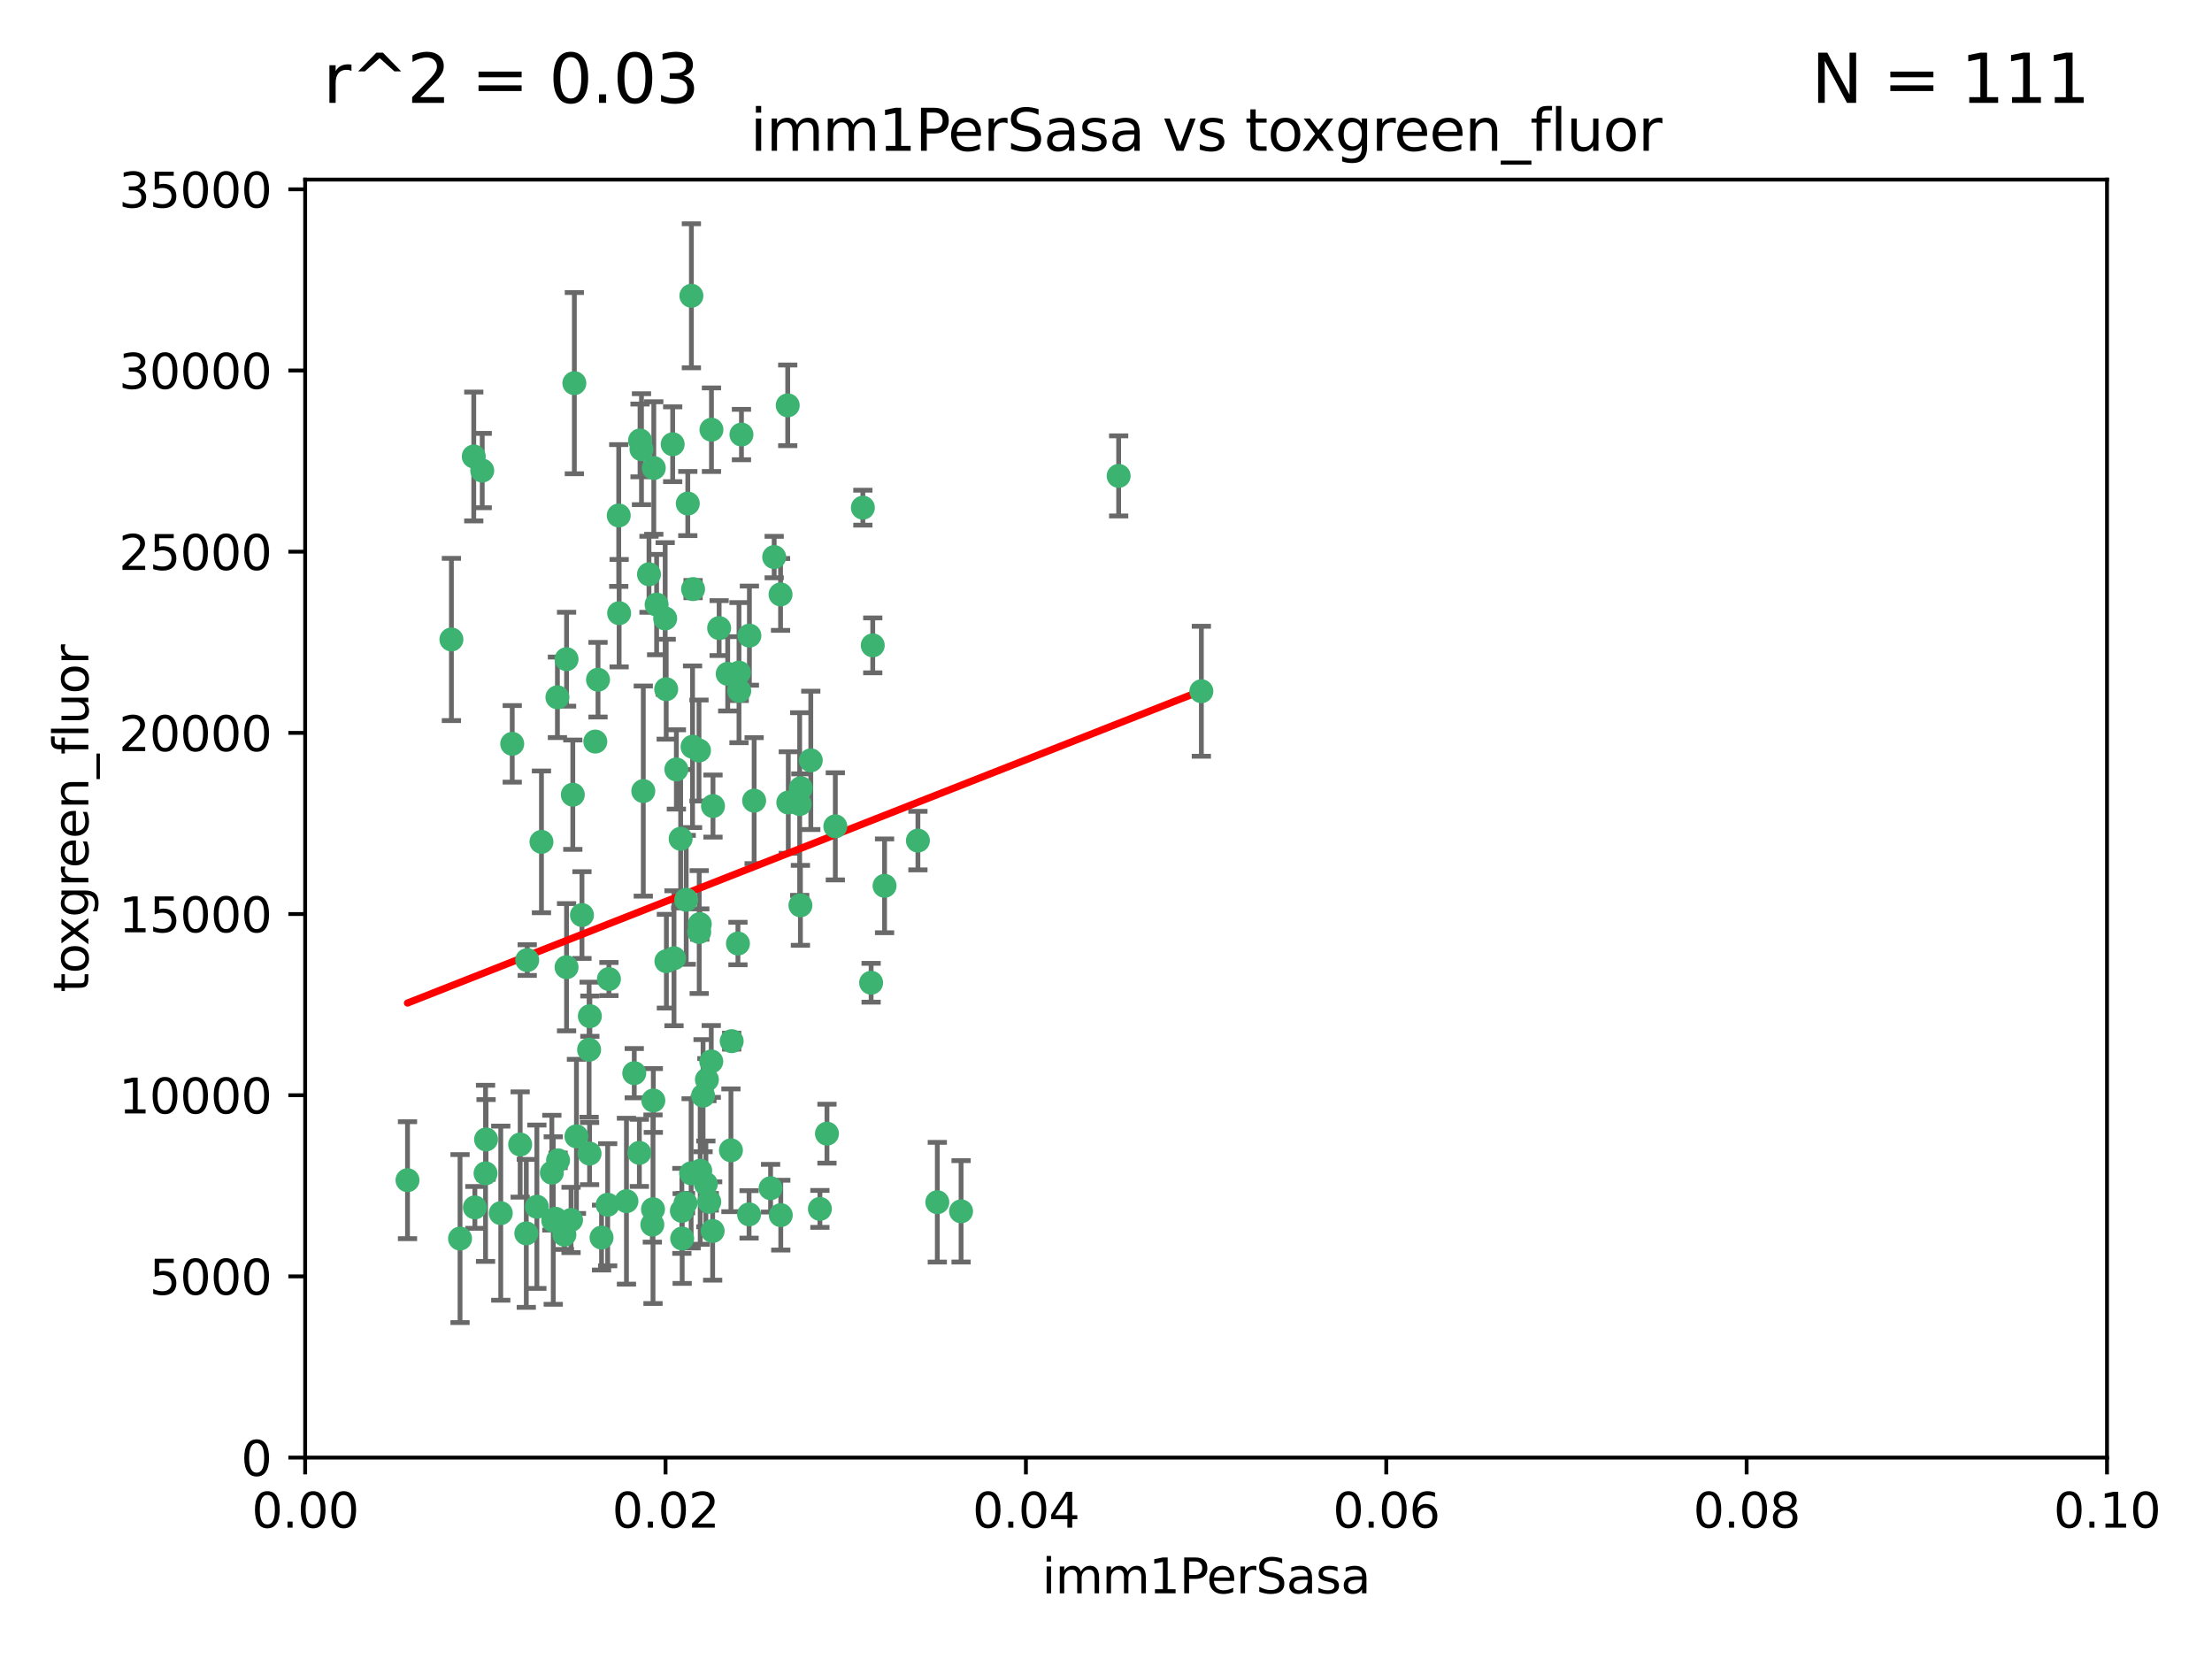 <?xml version="1.0" encoding="utf-8" standalone="no"?>
<!DOCTYPE svg PUBLIC "-//W3C//DTD SVG 1.1//EN"
  "http://www.w3.org/Graphics/SVG/1.1/DTD/svg11.dtd">
<svg xmlns:xlink="http://www.w3.org/1999/xlink" width="460.8pt" height="345.6pt" viewBox="0 0 460.8 345.6" xmlns="http://www.w3.org/2000/svg" version="1.1">
 <defs>
  <style type="text/css">*{stroke-linejoin: round; stroke-linecap: butt}</style>
 </defs>
 <g id="figure_1">
  <g id="patch_1">
   <path d="M 0 345.6 
L 460.8 345.6 
L 460.8 0 
L 0 0 
z
" style="fill: #ffffff"/>
  </g>
  <g id="axes_1">
   <g id="patch_2">
    <path d="M 63.571 303.64 
L 438.93 303.64 
L 438.93 37.411 
L 63.571 37.411 
z
" style="fill: #ffffff"/>
   </g>
   <g id="PathCollection_1">
    <defs>
     <path id="ma330c65c1d" d="M 0 1.118 
C 0.297 1.118 0.581 1 0.791 0.791 
C 1 0.581 1.118 0.297 1.118 0 
C 1.118 -0.297 1 -0.581 0.791 -0.791 
C 0.581 -1 0.297 -1.118 0 -1.118 
C -0.297 -1.118 -0.581 -1 -0.791 -0.791 
C -1 -0.581 -1.118 -0.297 -1.118 0 
C -1.118 0.297 -1 0.581 -0.791 0.791 
C -0.581 1 -0.297 1.118 0 1.118 
z
" style="stroke: #3cb371"/>
    </defs>
    <g clip-path="url(#p4f8e6d10da)">
     <use xlink:href="#ma330c65c1d" x="100.458" y="98.026" style="fill: #3cb371; stroke: #3cb371"/>
     <use xlink:href="#ma330c65c1d" x="98.695" y="95.094" style="fill: #3cb371; stroke: #3cb371"/>
     <use xlink:href="#ma330c65c1d" x="148.21" y="89.516" style="fill: #3cb371; stroke: #3cb371"/>
     <use xlink:href="#ma330c65c1d" x="161.277" y="116.045" style="fill: #3cb371; stroke: #3cb371"/>
     <use xlink:href="#ma330c65c1d" x="138.568" y="128.839" style="fill: #3cb371; stroke: #3cb371"/>
     <use xlink:href="#ma330c65c1d" x="118.027" y="137.321" style="fill: #3cb371; stroke: #3cb371"/>
     <use xlink:href="#ma330c65c1d" x="168.903" y="158.394" style="fill: #3cb371; stroke: #3cb371"/>
     <use xlink:href="#ma330c65c1d" x="133.331" y="91.754" style="fill: #3cb371; stroke: #3cb371"/>
     <use xlink:href="#ma330c65c1d" x="136.786" y="125.947" style="fill: #3cb371; stroke: #3cb371"/>
     <use xlink:href="#ma330c65c1d" x="124.016" y="154.483" style="fill: #3cb371; stroke: #3cb371"/>
     <use xlink:href="#ma330c65c1d" x="128.894" y="107.386" style="fill: #3cb371; stroke: #3cb371"/>
     <use xlink:href="#ma330c65c1d" x="135.196" y="119.635" style="fill: #3cb371; stroke: #3cb371"/>
     <use xlink:href="#ma330c65c1d" x="119.649" y="79.819" style="fill: #3cb371; stroke: #3cb371"/>
     <use xlink:href="#ma330c65c1d" x="144.38" y="122.72" style="fill: #3cb371; stroke: #3cb371"/>
     <use xlink:href="#ma330c65c1d" x="126.849" y="203.953" style="fill: #3cb371; stroke: #3cb371"/>
     <use xlink:href="#ma330c65c1d" x="181.811" y="134.443" style="fill: #3cb371; stroke: #3cb371"/>
     <use xlink:href="#ma330c65c1d" x="106.707" y="154.954" style="fill: #3cb371; stroke: #3cb371"/>
     <use xlink:href="#ma330c65c1d" x="143.28" y="104.896" style="fill: #3cb371; stroke: #3cb371"/>
     <use xlink:href="#ma330c65c1d" x="145.613" y="156.348" style="fill: #3cb371; stroke: #3cb371"/>
     <use xlink:href="#ma330c65c1d" x="179.751" y="105.756" style="fill: #3cb371; stroke: #3cb371"/>
     <use xlink:href="#ma330c65c1d" x="136.196" y="97.498" style="fill: #3cb371; stroke: #3cb371"/>
     <use xlink:href="#ma330c65c1d" x="140.132" y="92.545" style="fill: #3cb371; stroke: #3cb371"/>
     <use xlink:href="#ma330c65c1d" x="119.328" y="165.548" style="fill: #3cb371; stroke: #3cb371"/>
     <use xlink:href="#ma330c65c1d" x="153.995" y="143.916" style="fill: #3cb371; stroke: #3cb371"/>
     <use xlink:href="#ma330c65c1d" x="122.878" y="211.686" style="fill: #3cb371; stroke: #3cb371"/>
     <use xlink:href="#ma330c65c1d" x="114.959" y="244.292" style="fill: #3cb371; stroke: #3cb371"/>
     <use xlink:href="#ma330c65c1d" x="109.831" y="200.005" style="fill: #3cb371; stroke: #3cb371"/>
     <use xlink:href="#ma330c65c1d" x="149.81" y="130.84" style="fill: #3cb371; stroke: #3cb371"/>
     <use xlink:href="#ma330c65c1d" x="135.895" y="255.109" style="fill: #3cb371; stroke: #3cb371"/>
     <use xlink:href="#ma330c65c1d" x="140.407" y="199.62" style="fill: #3cb371; stroke: #3cb371"/>
     <use xlink:href="#ma330c65c1d" x="112.795" y="175.376" style="fill: #3cb371; stroke: #3cb371"/>
     <use xlink:href="#ma330c65c1d" x="151.594" y="140.37" style="fill: #3cb371; stroke: #3cb371"/>
     <use xlink:href="#ma330c65c1d" x="164.216" y="167.179" style="fill: #3cb371; stroke: #3cb371"/>
     <use xlink:href="#ma330c65c1d" x="148.529" y="167.916" style="fill: #3cb371; stroke: #3cb371"/>
     <use xlink:href="#ma330c65c1d" x="133.632" y="93.572" style="fill: #3cb371; stroke: #3cb371"/>
     <use xlink:href="#ma330c65c1d" x="128.977" y="127.738" style="fill: #3cb371; stroke: #3cb371"/>
     <use xlink:href="#ma330c65c1d" x="116.121" y="145.262" style="fill: #3cb371; stroke: #3cb371"/>
     <use xlink:href="#ma330c65c1d" x="115.254" y="254.258" style="fill: #3cb371; stroke: #3cb371"/>
     <use xlink:href="#ma330c65c1d" x="142.949" y="187.448" style="fill: #3cb371; stroke: #3cb371"/>
     <use xlink:href="#ma330c65c1d" x="153.946" y="140.122" style="fill: #3cb371; stroke: #3cb371"/>
     <use xlink:href="#ma330c65c1d" x="136.099" y="229.253" style="fill: #3cb371; stroke: #3cb371"/>
     <use xlink:href="#ma330c65c1d" x="142.801" y="250.635" style="fill: #3cb371; stroke: #3cb371"/>
     <use xlink:href="#ma330c65c1d" x="145.864" y="243.887" style="fill: #3cb371; stroke: #3cb371"/>
     <use xlink:href="#ma330c65c1d" x="144.029" y="61.614" style="fill: #3cb371; stroke: #3cb371"/>
     <use xlink:href="#ma330c65c1d" x="118.96" y="254.138" style="fill: #3cb371; stroke: #3cb371"/>
     <use xlink:href="#ma330c65c1d" x="95.835" y="258.016" style="fill: #3cb371; stroke: #3cb371"/>
     <use xlink:href="#ma330c65c1d" x="166.741" y="188.597" style="fill: #3cb371; stroke: #3cb371"/>
     <use xlink:href="#ma330c65c1d" x="121.234" y="190.622" style="fill: #3cb371; stroke: #3cb371"/>
     <use xlink:href="#ma330c65c1d" x="164.097" y="84.44" style="fill: #3cb371; stroke: #3cb371"/>
     <use xlink:href="#ma330c65c1d" x="156.112" y="132.411" style="fill: #3cb371; stroke: #3cb371"/>
     <use xlink:href="#ma330c65c1d" x="157.1" y="166.79" style="fill: #3cb371; stroke: #3cb371"/>
     <use xlink:href="#ma330c65c1d" x="147.752" y="250.352" style="fill: #3cb371; stroke: #3cb371"/>
     <use xlink:href="#ma330c65c1d" x="152.424" y="216.89" style="fill: #3cb371; stroke: #3cb371"/>
     <use xlink:href="#ma330c65c1d" x="115.709" y="253.893" style="fill: #3cb371; stroke: #3cb371"/>
     <use xlink:href="#ma330c65c1d" x="160.527" y="247.522" style="fill: #3cb371; stroke: #3cb371"/>
     <use xlink:href="#ma330c65c1d" x="233.037" y="99.14" style="fill: #3cb371; stroke: #3cb371"/>
     <use xlink:href="#ma330c65c1d" x="200.209" y="252.344" style="fill: #3cb371; stroke: #3cb371"/>
     <use xlink:href="#ma330c65c1d" x="181.47" y="204.723" style="fill: #3cb371; stroke: #3cb371"/>
     <use xlink:href="#ma330c65c1d" x="166.831" y="164.19" style="fill: #3cb371; stroke: #3cb371"/>
     <use xlink:href="#ma330c65c1d" x="144.271" y="155.561" style="fill: #3cb371; stroke: #3cb371"/>
     <use xlink:href="#ma330c65c1d" x="250.266" y="143.999" style="fill: #3cb371; stroke: #3cb371"/>
     <use xlink:href="#ma330c65c1d" x="195.26" y="250.441" style="fill: #3cb371; stroke: #3cb371"/>
     <use xlink:href="#ma330c65c1d" x="174.014" y="172.143" style="fill: #3cb371; stroke: #3cb371"/>
     <use xlink:href="#ma330c65c1d" x="94.037" y="133.213" style="fill: #3cb371; stroke: #3cb371"/>
     <use xlink:href="#ma330c65c1d" x="154.458" y="90.523" style="fill: #3cb371; stroke: #3cb371"/>
     <use xlink:href="#ma330c65c1d" x="111.839" y="251.387" style="fill: #3cb371; stroke: #3cb371"/>
     <use xlink:href="#ma330c65c1d" x="140.899" y="160.289" style="fill: #3cb371; stroke: #3cb371"/>
     <use xlink:href="#ma330c65c1d" x="153.727" y="196.552" style="fill: #3cb371; stroke: #3cb371"/>
     <use xlink:href="#ma330c65c1d" x="126.589" y="250.967" style="fill: #3cb371; stroke: #3cb371"/>
     <use xlink:href="#ma330c65c1d" x="172.27" y="236.161" style="fill: #3cb371; stroke: #3cb371"/>
     <use xlink:href="#ma330c65c1d" x="136.034" y="251.902" style="fill: #3cb371; stroke: #3cb371"/>
     <use xlink:href="#ma330c65c1d" x="142.11" y="258.008" style="fill: #3cb371; stroke: #3cb371"/>
     <use xlink:href="#ma330c65c1d" x="148.169" y="221.118" style="fill: #3cb371; stroke: #3cb371"/>
     <use xlink:href="#ma330c65c1d" x="141.792" y="174.728" style="fill: #3cb371; stroke: #3cb371"/>
     <use xlink:href="#ma330c65c1d" x="101.256" y="237.366" style="fill: #3cb371; stroke: #3cb371"/>
     <use xlink:href="#ma330c65c1d" x="143.973" y="244.424" style="fill: #3cb371; stroke: #3cb371"/>
     <use xlink:href="#ma330c65c1d" x="124.578" y="141.593" style="fill: #3cb371; stroke: #3cb371"/>
     <use xlink:href="#ma330c65c1d" x="191.219" y="175.112" style="fill: #3cb371; stroke: #3cb371"/>
     <use xlink:href="#ma330c65c1d" x="145.66" y="194.16" style="fill: #3cb371; stroke: #3cb371"/>
     <use xlink:href="#ma330c65c1d" x="152.267" y="239.629" style="fill: #3cb371; stroke: #3cb371"/>
     <use xlink:href="#ma330c65c1d" x="145.779" y="192.502" style="fill: #3cb371; stroke: #3cb371"/>
     <use xlink:href="#ma330c65c1d" x="98.924" y="251.524" style="fill: #3cb371; stroke: #3cb371"/>
     <use xlink:href="#ma330c65c1d" x="147.264" y="224.911" style="fill: #3cb371; stroke: #3cb371"/>
     <use xlink:href="#ma330c65c1d" x="120.084" y="236.725" style="fill: #3cb371; stroke: #3cb371"/>
     <use xlink:href="#ma330c65c1d" x="130.503" y="250.228" style="fill: #3cb371; stroke: #3cb371"/>
     <use xlink:href="#ma330c65c1d" x="109.635" y="256.937" style="fill: #3cb371; stroke: #3cb371"/>
     <use xlink:href="#ma330c65c1d" x="122.722" y="218.674" style="fill: #3cb371; stroke: #3cb371"/>
     <use xlink:href="#ma330c65c1d" x="134.01" y="164.794" style="fill: #3cb371; stroke: #3cb371"/>
     <use xlink:href="#ma330c65c1d" x="138.782" y="143.576" style="fill: #3cb371; stroke: #3cb371"/>
     <use xlink:href="#ma330c65c1d" x="125.313" y="257.808" style="fill: #3cb371; stroke: #3cb371"/>
     <use xlink:href="#ma330c65c1d" x="138.822" y="200.236" style="fill: #3cb371; stroke: #3cb371"/>
     <use xlink:href="#ma330c65c1d" x="84.891" y="245.856" style="fill: #3cb371; stroke: #3cb371"/>
     <use xlink:href="#ma330c65c1d" x="108.36" y="238.42" style="fill: #3cb371; stroke: #3cb371"/>
     <use xlink:href="#ma330c65c1d" x="117.573" y="257.211" style="fill: #3cb371; stroke: #3cb371"/>
     <use xlink:href="#ma330c65c1d" x="142.046" y="252.246" style="fill: #3cb371; stroke: #3cb371"/>
     <use xlink:href="#ma330c65c1d" x="133.193" y="240.162" style="fill: #3cb371; stroke: #3cb371"/>
     <use xlink:href="#ma330c65c1d" x="162.65" y="253.135" style="fill: #3cb371; stroke: #3cb371"/>
     <use xlink:href="#ma330c65c1d" x="170.802" y="251.838" style="fill: #3cb371; stroke: #3cb371"/>
     <use xlink:href="#ma330c65c1d" x="166.587" y="167.495" style="fill: #3cb371; stroke: #3cb371"/>
     <use xlink:href="#ma330c65c1d" x="148.459" y="256.438" style="fill: #3cb371; stroke: #3cb371"/>
     <use xlink:href="#ma330c65c1d" x="104.316" y="252.723" style="fill: #3cb371; stroke: #3cb371"/>
     <use xlink:href="#ma330c65c1d" x="132.127" y="223.562" style="fill: #3cb371; stroke: #3cb371"/>
     <use xlink:href="#ma330c65c1d" x="101.148" y="244.428" style="fill: #3cb371; stroke: #3cb371"/>
     <use xlink:href="#ma330c65c1d" x="162.604" y="123.828" style="fill: #3cb371; stroke: #3cb371"/>
     <use xlink:href="#ma330c65c1d" x="122.819" y="240.314" style="fill: #3cb371; stroke: #3cb371"/>
     <use xlink:href="#ma330c65c1d" x="116.256" y="241.718" style="fill: #3cb371; stroke: #3cb371"/>
     <use xlink:href="#ma330c65c1d" x="156.045" y="252.978" style="fill: #3cb371; stroke: #3cb371"/>
     <use xlink:href="#ma330c65c1d" x="118.024" y="201.488" style="fill: #3cb371; stroke: #3cb371"/>
     <use xlink:href="#ma330c65c1d" x="184.271" y="184.534" style="fill: #3cb371; stroke: #3cb371"/>
     <use xlink:href="#ma330c65c1d" x="147.046" y="246.624" style="fill: #3cb371; stroke: #3cb371"/>
     <use xlink:href="#ma330c65c1d" x="146.461" y="228.248" style="fill: #3cb371; stroke: #3cb371"/>
    </g>
   </g>
   <g id="matplotlib.axis_1">
    <g id="xtick_1">
     <g id="line2d_1">
      <defs>
       <path id="m9d3f3d7c8e" d="M 0 0 
L 0 3.5 
" style="stroke: #000000; stroke-width: 0.8"/>
      </defs>
      <g>
       <use xlink:href="#m9d3f3d7c8e" x="63.571" y="303.64" style="stroke: #000000; stroke-width: 0.8"/>
      </g>
     </g>
     <g id="text_1">
      <!-- 0.00 -->
      <g transform="translate(52.438 318.238)scale(0.1 -0.1)">
       <defs>
        <path id="DejaVuSans-30" d="M 2034 4250 
Q 1547 4250 1301 3770 
Q 1056 3291 1056 2328 
Q 1056 1369 1301 889 
Q 1547 409 2034 409 
Q 2525 409 2770 889 
Q 3016 1369 3016 2328 
Q 3016 3291 2770 3770 
Q 2525 4250 2034 4250 
z
M 2034 4750 
Q 2819 4750 3233 4129 
Q 3647 3509 3647 2328 
Q 3647 1150 3233 529 
Q 2819 -91 2034 -91 
Q 1250 -91 836 529 
Q 422 1150 422 2328 
Q 422 3509 836 4129 
Q 1250 4750 2034 4750 
z
" transform="scale(0.016)"/>
        <path id="DejaVuSans-2e" d="M 684 794 
L 1344 794 
L 1344 0 
L 684 0 
L 684 794 
z
" transform="scale(0.016)"/>
       </defs>
       <use xlink:href="#DejaVuSans-30"/>
       <use xlink:href="#DejaVuSans-2e" x="63.623"/>
       <use xlink:href="#DejaVuSans-30" x="95.41"/>
       <use xlink:href="#DejaVuSans-30" x="159.033"/>
      </g>
     </g>
    </g>
    <g id="xtick_2">
     <g id="line2d_2">
      <g>
       <use xlink:href="#m9d3f3d7c8e" x="138.643" y="303.64" style="stroke: #000000; stroke-width: 0.8"/>
      </g>
     </g>
     <g id="text_2">
      <!-- 0.02 -->
      <g transform="translate(127.51 318.238)scale(0.1 -0.1)">
       <defs>
        <path id="DejaVuSans-32" d="M 1228 531 
L 3431 531 
L 3431 0 
L 469 0 
L 469 531 
Q 828 903 1448 1529 
Q 2069 2156 2228 2338 
Q 2531 2678 2651 2914 
Q 2772 3150 2772 3378 
Q 2772 3750 2511 3984 
Q 2250 4219 1831 4219 
Q 1534 4219 1204 4116 
Q 875 4013 500 3803 
L 500 4441 
Q 881 4594 1212 4672 
Q 1544 4750 1819 4750 
Q 2544 4750 2975 4387 
Q 3406 4025 3406 3419 
Q 3406 3131 3298 2873 
Q 3191 2616 2906 2266 
Q 2828 2175 2409 1742 
Q 1991 1309 1228 531 
z
" transform="scale(0.016)"/>
       </defs>
       <use xlink:href="#DejaVuSans-30"/>
       <use xlink:href="#DejaVuSans-2e" x="63.623"/>
       <use xlink:href="#DejaVuSans-30" x="95.41"/>
       <use xlink:href="#DejaVuSans-32" x="159.033"/>
      </g>
     </g>
    </g>
    <g id="xtick_3">
     <g id="line2d_3">
      <g>
       <use xlink:href="#m9d3f3d7c8e" x="213.715" y="303.64" style="stroke: #000000; stroke-width: 0.8"/>
      </g>
     </g>
     <g id="text_3">
      <!-- 0.04 -->
      <g transform="translate(202.582 318.238)scale(0.1 -0.1)">
       <defs>
        <path id="DejaVuSans-34" d="M 2419 4116 
L 825 1625 
L 2419 1625 
L 2419 4116 
z
M 2253 4666 
L 3047 4666 
L 3047 1625 
L 3713 1625 
L 3713 1100 
L 3047 1100 
L 3047 0 
L 2419 0 
L 2419 1100 
L 313 1100 
L 313 1709 
L 2253 4666 
z
" transform="scale(0.016)"/>
       </defs>
       <use xlink:href="#DejaVuSans-30"/>
       <use xlink:href="#DejaVuSans-2e" x="63.623"/>
       <use xlink:href="#DejaVuSans-30" x="95.41"/>
       <use xlink:href="#DejaVuSans-34" x="159.033"/>
      </g>
     </g>
    </g>
    <g id="xtick_4">
     <g id="line2d_4">
      <g>
       <use xlink:href="#m9d3f3d7c8e" x="288.786" y="303.64" style="stroke: #000000; stroke-width: 0.8"/>
      </g>
     </g>
     <g id="text_4">
      <!-- 0.06 -->
      <g transform="translate(277.654 318.238)scale(0.1 -0.1)">
       <defs>
        <path id="DejaVuSans-36" d="M 2113 2584 
Q 1688 2584 1439 2293 
Q 1191 2003 1191 1497 
Q 1191 994 1439 701 
Q 1688 409 2113 409 
Q 2538 409 2786 701 
Q 3034 994 3034 1497 
Q 3034 2003 2786 2293 
Q 2538 2584 2113 2584 
z
M 3366 4563 
L 3366 3988 
Q 3128 4100 2886 4159 
Q 2644 4219 2406 4219 
Q 1781 4219 1451 3797 
Q 1122 3375 1075 2522 
Q 1259 2794 1537 2939 
Q 1816 3084 2150 3084 
Q 2853 3084 3261 2657 
Q 3669 2231 3669 1497 
Q 3669 778 3244 343 
Q 2819 -91 2113 -91 
Q 1303 -91 875 529 
Q 447 1150 447 2328 
Q 447 3434 972 4092 
Q 1497 4750 2381 4750 
Q 2619 4750 2861 4703 
Q 3103 4656 3366 4563 
z
" transform="scale(0.016)"/>
       </defs>
       <use xlink:href="#DejaVuSans-30"/>
       <use xlink:href="#DejaVuSans-2e" x="63.623"/>
       <use xlink:href="#DejaVuSans-30" x="95.41"/>
       <use xlink:href="#DejaVuSans-36" x="159.033"/>
      </g>
     </g>
    </g>
    <g id="xtick_5">
     <g id="line2d_5">
      <g>
       <use xlink:href="#m9d3f3d7c8e" x="363.858" y="303.64" style="stroke: #000000; stroke-width: 0.8"/>
      </g>
     </g>
     <g id="text_5">
      <!-- 0.08 -->
      <g transform="translate(352.725 318.238)scale(0.1 -0.1)">
       <defs>
        <path id="DejaVuSans-38" d="M 2034 2216 
Q 1584 2216 1326 1975 
Q 1069 1734 1069 1313 
Q 1069 891 1326 650 
Q 1584 409 2034 409 
Q 2484 409 2743 651 
Q 3003 894 3003 1313 
Q 3003 1734 2745 1975 
Q 2488 2216 2034 2216 
z
M 1403 2484 
Q 997 2584 770 2862 
Q 544 3141 544 3541 
Q 544 4100 942 4425 
Q 1341 4750 2034 4750 
Q 2731 4750 3128 4425 
Q 3525 4100 3525 3541 
Q 3525 3141 3298 2862 
Q 3072 2584 2669 2484 
Q 3125 2378 3379 2068 
Q 3634 1759 3634 1313 
Q 3634 634 3220 271 
Q 2806 -91 2034 -91 
Q 1263 -91 848 271 
Q 434 634 434 1313 
Q 434 1759 690 2068 
Q 947 2378 1403 2484 
z
M 1172 3481 
Q 1172 3119 1398 2916 
Q 1625 2713 2034 2713 
Q 2441 2713 2670 2916 
Q 2900 3119 2900 3481 
Q 2900 3844 2670 4047 
Q 2441 4250 2034 4250 
Q 1625 4250 1398 4047 
Q 1172 3844 1172 3481 
z
" transform="scale(0.016)"/>
       </defs>
       <use xlink:href="#DejaVuSans-30"/>
       <use xlink:href="#DejaVuSans-2e" x="63.623"/>
       <use xlink:href="#DejaVuSans-30" x="95.41"/>
       <use xlink:href="#DejaVuSans-38" x="159.033"/>
      </g>
     </g>
    </g>
    <g id="xtick_6">
     <g id="line2d_6">
      <g>
       <use xlink:href="#m9d3f3d7c8e" x="438.93" y="303.64" style="stroke: #000000; stroke-width: 0.8"/>
      </g>
     </g>
     <g id="text_6">
      <!-- 0.10 -->
      <g transform="translate(427.797 318.238)scale(0.1 -0.1)">
       <defs>
        <path id="DejaVuSans-31" d="M 794 531 
L 1825 531 
L 1825 4091 
L 703 3866 
L 703 4441 
L 1819 4666 
L 2450 4666 
L 2450 531 
L 3481 531 
L 3481 0 
L 794 0 
L 794 531 
z
" transform="scale(0.016)"/>
       </defs>
       <use xlink:href="#DejaVuSans-30"/>
       <use xlink:href="#DejaVuSans-2e" x="63.623"/>
       <use xlink:href="#DejaVuSans-31" x="95.41"/>
       <use xlink:href="#DejaVuSans-30" x="159.033"/>
      </g>
     </g>
    </g>
    <g id="text_7">
     <!-- imm1PerSasa -->
     <g transform="translate(217.067 331.917)scale(0.1 -0.1)">
      <defs>
       <path id="DejaVuSans-69" d="M 603 3500 
L 1178 3500 
L 1178 0 
L 603 0 
L 603 3500 
z
M 603 4863 
L 1178 4863 
L 1178 4134 
L 603 4134 
L 603 4863 
z
" transform="scale(0.016)"/>
       <path id="DejaVuSans-6d" d="M 3328 2828 
Q 3544 3216 3844 3400 
Q 4144 3584 4550 3584 
Q 5097 3584 5394 3201 
Q 5691 2819 5691 2113 
L 5691 0 
L 5113 0 
L 5113 2094 
Q 5113 2597 4934 2840 
Q 4756 3084 4391 3084 
Q 3944 3084 3684 2787 
Q 3425 2491 3425 1978 
L 3425 0 
L 2847 0 
L 2847 2094 
Q 2847 2600 2669 2842 
Q 2491 3084 2119 3084 
Q 1678 3084 1418 2786 
Q 1159 2488 1159 1978 
L 1159 0 
L 581 0 
L 581 3500 
L 1159 3500 
L 1159 2956 
Q 1356 3278 1631 3431 
Q 1906 3584 2284 3584 
Q 2666 3584 2933 3390 
Q 3200 3197 3328 2828 
z
" transform="scale(0.016)"/>
       <path id="DejaVuSans-50" d="M 1259 4147 
L 1259 2394 
L 2053 2394 
Q 2494 2394 2734 2622 
Q 2975 2850 2975 3272 
Q 2975 3691 2734 3919 
Q 2494 4147 2053 4147 
L 1259 4147 
z
M 628 4666 
L 2053 4666 
Q 2838 4666 3239 4311 
Q 3641 3956 3641 3272 
Q 3641 2581 3239 2228 
Q 2838 1875 2053 1875 
L 1259 1875 
L 1259 0 
L 628 0 
L 628 4666 
z
" transform="scale(0.016)"/>
       <path id="DejaVuSans-65" d="M 3597 1894 
L 3597 1613 
L 953 1613 
Q 991 1019 1311 708 
Q 1631 397 2203 397 
Q 2534 397 2845 478 
Q 3156 559 3463 722 
L 3463 178 
Q 3153 47 2828 -22 
Q 2503 -91 2169 -91 
Q 1331 -91 842 396 
Q 353 884 353 1716 
Q 353 2575 817 3079 
Q 1281 3584 2069 3584 
Q 2775 3584 3186 3129 
Q 3597 2675 3597 1894 
z
M 3022 2063 
Q 3016 2534 2758 2815 
Q 2500 3097 2075 3097 
Q 1594 3097 1305 2825 
Q 1016 2553 972 2059 
L 3022 2063 
z
" transform="scale(0.016)"/>
       <path id="DejaVuSans-72" d="M 2631 2963 
Q 2534 3019 2420 3045 
Q 2306 3072 2169 3072 
Q 1681 3072 1420 2755 
Q 1159 2438 1159 1844 
L 1159 0 
L 581 0 
L 581 3500 
L 1159 3500 
L 1159 2956 
Q 1341 3275 1631 3429 
Q 1922 3584 2338 3584 
Q 2397 3584 2469 3576 
Q 2541 3569 2628 3553 
L 2631 2963 
z
" transform="scale(0.016)"/>
       <path id="DejaVuSans-53" d="M 3425 4513 
L 3425 3897 
Q 3066 4069 2747 4153 
Q 2428 4238 2131 4238 
Q 1616 4238 1336 4038 
Q 1056 3838 1056 3469 
Q 1056 3159 1242 3001 
Q 1428 2844 1947 2747 
L 2328 2669 
Q 3034 2534 3370 2195 
Q 3706 1856 3706 1288 
Q 3706 609 3251 259 
Q 2797 -91 1919 -91 
Q 1588 -91 1214 -16 
Q 841 59 441 206 
L 441 856 
Q 825 641 1194 531 
Q 1563 422 1919 422 
Q 2459 422 2753 634 
Q 3047 847 3047 1241 
Q 3047 1584 2836 1778 
Q 2625 1972 2144 2069 
L 1759 2144 
Q 1053 2284 737 2584 
Q 422 2884 422 3419 
Q 422 4038 858 4394 
Q 1294 4750 2059 4750 
Q 2388 4750 2728 4690 
Q 3069 4631 3425 4513 
z
" transform="scale(0.016)"/>
       <path id="DejaVuSans-61" d="M 2194 1759 
Q 1497 1759 1228 1600 
Q 959 1441 959 1056 
Q 959 750 1161 570 
Q 1363 391 1709 391 
Q 2188 391 2477 730 
Q 2766 1069 2766 1631 
L 2766 1759 
L 2194 1759 
z
M 3341 1997 
L 3341 0 
L 2766 0 
L 2766 531 
Q 2569 213 2275 61 
Q 1981 -91 1556 -91 
Q 1019 -91 701 211 
Q 384 513 384 1019 
Q 384 1609 779 1909 
Q 1175 2209 1959 2209 
L 2766 2209 
L 2766 2266 
Q 2766 2663 2505 2880 
Q 2244 3097 1772 3097 
Q 1472 3097 1187 3025 
Q 903 2953 641 2809 
L 641 3341 
Q 956 3463 1253 3523 
Q 1550 3584 1831 3584 
Q 2591 3584 2966 3190 
Q 3341 2797 3341 1997 
z
" transform="scale(0.016)"/>
       <path id="DejaVuSans-73" d="M 2834 3397 
L 2834 2853 
Q 2591 2978 2328 3040 
Q 2066 3103 1784 3103 
Q 1356 3103 1142 2972 
Q 928 2841 928 2578 
Q 928 2378 1081 2264 
Q 1234 2150 1697 2047 
L 1894 2003 
Q 2506 1872 2764 1633 
Q 3022 1394 3022 966 
Q 3022 478 2636 193 
Q 2250 -91 1575 -91 
Q 1294 -91 989 -36 
Q 684 19 347 128 
L 347 722 
Q 666 556 975 473 
Q 1284 391 1588 391 
Q 1994 391 2212 530 
Q 2431 669 2431 922 
Q 2431 1156 2273 1281 
Q 2116 1406 1581 1522 
L 1381 1569 
Q 847 1681 609 1914 
Q 372 2147 372 2553 
Q 372 3047 722 3315 
Q 1072 3584 1716 3584 
Q 2034 3584 2315 3537 
Q 2597 3491 2834 3397 
z
" transform="scale(0.016)"/>
      </defs>
      <use xlink:href="#DejaVuSans-69"/>
      <use xlink:href="#DejaVuSans-6d" x="27.783"/>
      <use xlink:href="#DejaVuSans-6d" x="125.195"/>
      <use xlink:href="#DejaVuSans-31" x="222.607"/>
      <use xlink:href="#DejaVuSans-50" x="286.23"/>
      <use xlink:href="#DejaVuSans-65" x="342.908"/>
      <use xlink:href="#DejaVuSans-72" x="404.432"/>
      <use xlink:href="#DejaVuSans-53" x="445.545"/>
      <use xlink:href="#DejaVuSans-61" x="509.021"/>
      <use xlink:href="#DejaVuSans-73" x="570.301"/>
      <use xlink:href="#DejaVuSans-61" x="622.4"/>
     </g>
    </g>
   </g>
   <g id="matplotlib.axis_2">
    <g id="ytick_1">
     <g id="line2d_7">
      <defs>
       <path id="m30a32a14f0" d="M 0 0 
L -3.5 0 
" style="stroke: #000000; stroke-width: 0.8"/>
      </defs>
      <g>
       <use xlink:href="#m30a32a14f0" x="63.571" y="303.64" style="stroke: #000000; stroke-width: 0.8"/>
      </g>
     </g>
     <g id="text_8">
      <!-- 0 -->
      <g transform="translate(50.209 307.439)scale(0.1 -0.1)">
       <use xlink:href="#DejaVuSans-30"/>
      </g>
     </g>
    </g>
    <g id="ytick_2">
     <g id="line2d_8">
      <g>
       <use xlink:href="#m30a32a14f0" x="63.571" y="265.897" style="stroke: #000000; stroke-width: 0.8"/>
      </g>
     </g>
     <g id="text_9">
      <!-- 5000 -->
      <g transform="translate(31.121 269.696)scale(0.1 -0.1)">
       <defs>
        <path id="DejaVuSans-35" d="M 691 4666 
L 3169 4666 
L 3169 4134 
L 1269 4134 
L 1269 2991 
Q 1406 3038 1543 3061 
Q 1681 3084 1819 3084 
Q 2600 3084 3056 2656 
Q 3513 2228 3513 1497 
Q 3513 744 3044 326 
Q 2575 -91 1722 -91 
Q 1428 -91 1123 -41 
Q 819 9 494 109 
L 494 744 
Q 775 591 1075 516 
Q 1375 441 1709 441 
Q 2250 441 2565 725 
Q 2881 1009 2881 1497 
Q 2881 1984 2565 2268 
Q 2250 2553 1709 2553 
Q 1456 2553 1204 2497 
Q 953 2441 691 2322 
L 691 4666 
z
" transform="scale(0.016)"/>
       </defs>
       <use xlink:href="#DejaVuSans-35"/>
       <use xlink:href="#DejaVuSans-30" x="63.623"/>
       <use xlink:href="#DejaVuSans-30" x="127.246"/>
       <use xlink:href="#DejaVuSans-30" x="190.869"/>
      </g>
     </g>
    </g>
    <g id="ytick_3">
     <g id="line2d_9">
      <g>
       <use xlink:href="#m30a32a14f0" x="63.571" y="228.154" style="stroke: #000000; stroke-width: 0.8"/>
      </g>
     </g>
     <g id="text_10">
      <!-- 10000 -->
      <g transform="translate(24.759 231.953)scale(0.1 -0.1)">
       <use xlink:href="#DejaVuSans-31"/>
       <use xlink:href="#DejaVuSans-30" x="63.623"/>
       <use xlink:href="#DejaVuSans-30" x="127.246"/>
       <use xlink:href="#DejaVuSans-30" x="190.869"/>
       <use xlink:href="#DejaVuSans-30" x="254.492"/>
      </g>
     </g>
    </g>
    <g id="ytick_4">
     <g id="line2d_10">
      <g>
       <use xlink:href="#m30a32a14f0" x="63.571" y="190.411" style="stroke: #000000; stroke-width: 0.8"/>
      </g>
     </g>
     <g id="text_11">
      <!-- 15000 -->
      <g transform="translate(24.759 194.21)scale(0.1 -0.1)">
       <use xlink:href="#DejaVuSans-31"/>
       <use xlink:href="#DejaVuSans-35" x="63.623"/>
       <use xlink:href="#DejaVuSans-30" x="127.246"/>
       <use xlink:href="#DejaVuSans-30" x="190.869"/>
       <use xlink:href="#DejaVuSans-30" x="254.492"/>
      </g>
     </g>
    </g>
    <g id="ytick_5">
     <g id="line2d_11">
      <g>
       <use xlink:href="#m30a32a14f0" x="63.571" y="152.668" style="stroke: #000000; stroke-width: 0.8"/>
      </g>
     </g>
     <g id="text_12">
      <!-- 20000 -->
      <g transform="translate(24.759 156.467)scale(0.1 -0.1)">
       <use xlink:href="#DejaVuSans-32"/>
       <use xlink:href="#DejaVuSans-30" x="63.623"/>
       <use xlink:href="#DejaVuSans-30" x="127.246"/>
       <use xlink:href="#DejaVuSans-30" x="190.869"/>
       <use xlink:href="#DejaVuSans-30" x="254.492"/>
      </g>
     </g>
    </g>
    <g id="ytick_6">
     <g id="line2d_12">
      <g>
       <use xlink:href="#m30a32a14f0" x="63.571" y="114.925" style="stroke: #000000; stroke-width: 0.8"/>
      </g>
     </g>
     <g id="text_13">
      <!-- 25000 -->
      <g transform="translate(24.759 118.724)scale(0.1 -0.1)">
       <use xlink:href="#DejaVuSans-32"/>
       <use xlink:href="#DejaVuSans-35" x="63.623"/>
       <use xlink:href="#DejaVuSans-30" x="127.246"/>
       <use xlink:href="#DejaVuSans-30" x="190.869"/>
       <use xlink:href="#DejaVuSans-30" x="254.492"/>
      </g>
     </g>
    </g>
    <g id="ytick_7">
     <g id="line2d_13">
      <g>
       <use xlink:href="#m30a32a14f0" x="63.571" y="77.181" style="stroke: #000000; stroke-width: 0.8"/>
      </g>
     </g>
     <g id="text_14">
      <!-- 30000 -->
      <g transform="translate(24.759 80.981)scale(0.1 -0.1)">
       <defs>
        <path id="DejaVuSans-33" d="M 2597 2516 
Q 3050 2419 3304 2112 
Q 3559 1806 3559 1356 
Q 3559 666 3084 287 
Q 2609 -91 1734 -91 
Q 1441 -91 1130 -33 
Q 819 25 488 141 
L 488 750 
Q 750 597 1062 519 
Q 1375 441 1716 441 
Q 2309 441 2620 675 
Q 2931 909 2931 1356 
Q 2931 1769 2642 2001 
Q 2353 2234 1838 2234 
L 1294 2234 
L 1294 2753 
L 1863 2753 
Q 2328 2753 2575 2939 
Q 2822 3125 2822 3475 
Q 2822 3834 2567 4026 
Q 2313 4219 1838 4219 
Q 1578 4219 1281 4162 
Q 984 4106 628 3988 
L 628 4550 
Q 988 4650 1302 4700 
Q 1616 4750 1894 4750 
Q 2613 4750 3031 4423 
Q 3450 4097 3450 3541 
Q 3450 3153 3228 2886 
Q 3006 2619 2597 2516 
z
" transform="scale(0.016)"/>
       </defs>
       <use xlink:href="#DejaVuSans-33"/>
       <use xlink:href="#DejaVuSans-30" x="63.623"/>
       <use xlink:href="#DejaVuSans-30" x="127.246"/>
       <use xlink:href="#DejaVuSans-30" x="190.869"/>
       <use xlink:href="#DejaVuSans-30" x="254.492"/>
      </g>
     </g>
    </g>
    <g id="ytick_8">
     <g id="line2d_14">
      <g>
       <use xlink:href="#m30a32a14f0" x="63.571" y="39.438" style="stroke: #000000; stroke-width: 0.8"/>
      </g>
     </g>
     <g id="text_15">
      <!-- 35000 -->
      <g transform="translate(24.759 43.238)scale(0.1 -0.1)">
       <use xlink:href="#DejaVuSans-33"/>
       <use xlink:href="#DejaVuSans-35" x="63.623"/>
       <use xlink:href="#DejaVuSans-30" x="127.246"/>
       <use xlink:href="#DejaVuSans-30" x="190.869"/>
       <use xlink:href="#DejaVuSans-30" x="254.492"/>
      </g>
     </g>
    </g>
    <g id="text_16">
     <!-- toxgreen_fluor -->
     <g transform="translate(18.401 206.72)rotate(-90)scale(0.1 -0.1)">
      <defs>
       <path id="DejaVuSans-74" d="M 1172 4494 
L 1172 3500 
L 2356 3500 
L 2356 3053 
L 1172 3053 
L 1172 1153 
Q 1172 725 1289 603 
Q 1406 481 1766 481 
L 2356 481 
L 2356 0 
L 1766 0 
Q 1100 0 847 248 
Q 594 497 594 1153 
L 594 3053 
L 172 3053 
L 172 3500 
L 594 3500 
L 594 4494 
L 1172 4494 
z
" transform="scale(0.016)"/>
       <path id="DejaVuSans-6f" d="M 1959 3097 
Q 1497 3097 1228 2736 
Q 959 2375 959 1747 
Q 959 1119 1226 758 
Q 1494 397 1959 397 
Q 2419 397 2687 759 
Q 2956 1122 2956 1747 
Q 2956 2369 2687 2733 
Q 2419 3097 1959 3097 
z
M 1959 3584 
Q 2709 3584 3137 3096 
Q 3566 2609 3566 1747 
Q 3566 888 3137 398 
Q 2709 -91 1959 -91 
Q 1206 -91 779 398 
Q 353 888 353 1747 
Q 353 2609 779 3096 
Q 1206 3584 1959 3584 
z
" transform="scale(0.016)"/>
       <path id="DejaVuSans-78" d="M 3513 3500 
L 2247 1797 
L 3578 0 
L 2900 0 
L 1881 1375 
L 863 0 
L 184 0 
L 1544 1831 
L 300 3500 
L 978 3500 
L 1906 2253 
L 2834 3500 
L 3513 3500 
z
" transform="scale(0.016)"/>
       <path id="DejaVuSans-67" d="M 2906 1791 
Q 2906 2416 2648 2759 
Q 2391 3103 1925 3103 
Q 1463 3103 1205 2759 
Q 947 2416 947 1791 
Q 947 1169 1205 825 
Q 1463 481 1925 481 
Q 2391 481 2648 825 
Q 2906 1169 2906 1791 
z
M 3481 434 
Q 3481 -459 3084 -895 
Q 2688 -1331 1869 -1331 
Q 1566 -1331 1297 -1286 
Q 1028 -1241 775 -1147 
L 775 -588 
Q 1028 -725 1275 -790 
Q 1522 -856 1778 -856 
Q 2344 -856 2625 -561 
Q 2906 -266 2906 331 
L 2906 616 
Q 2728 306 2450 153 
Q 2172 0 1784 0 
Q 1141 0 747 490 
Q 353 981 353 1791 
Q 353 2603 747 3093 
Q 1141 3584 1784 3584 
Q 2172 3584 2450 3431 
Q 2728 3278 2906 2969 
L 2906 3500 
L 3481 3500 
L 3481 434 
z
" transform="scale(0.016)"/>
       <path id="DejaVuSans-6e" d="M 3513 2113 
L 3513 0 
L 2938 0 
L 2938 2094 
Q 2938 2591 2744 2837 
Q 2550 3084 2163 3084 
Q 1697 3084 1428 2787 
Q 1159 2491 1159 1978 
L 1159 0 
L 581 0 
L 581 3500 
L 1159 3500 
L 1159 2956 
Q 1366 3272 1645 3428 
Q 1925 3584 2291 3584 
Q 2894 3584 3203 3211 
Q 3513 2838 3513 2113 
z
" transform="scale(0.016)"/>
       <path id="DejaVuSans-5f" d="M 3263 -1063 
L 3263 -1509 
L -63 -1509 
L -63 -1063 
L 3263 -1063 
z
" transform="scale(0.016)"/>
       <path id="DejaVuSans-66" d="M 2375 4863 
L 2375 4384 
L 1825 4384 
Q 1516 4384 1395 4259 
Q 1275 4134 1275 3809 
L 1275 3500 
L 2222 3500 
L 2222 3053 
L 1275 3053 
L 1275 0 
L 697 0 
L 697 3053 
L 147 3053 
L 147 3500 
L 697 3500 
L 697 3744 
Q 697 4328 969 4595 
Q 1241 4863 1831 4863 
L 2375 4863 
z
" transform="scale(0.016)"/>
       <path id="DejaVuSans-6c" d="M 603 4863 
L 1178 4863 
L 1178 0 
L 603 0 
L 603 4863 
z
" transform="scale(0.016)"/>
       <path id="DejaVuSans-75" d="M 544 1381 
L 544 3500 
L 1119 3500 
L 1119 1403 
Q 1119 906 1312 657 
Q 1506 409 1894 409 
Q 2359 409 2629 706 
Q 2900 1003 2900 1516 
L 2900 3500 
L 3475 3500 
L 3475 0 
L 2900 0 
L 2900 538 
Q 2691 219 2414 64 
Q 2138 -91 1772 -91 
Q 1169 -91 856 284 
Q 544 659 544 1381 
z
M 1991 3584 
L 1991 3584 
z
" transform="scale(0.016)"/>
      </defs>
      <use xlink:href="#DejaVuSans-74"/>
      <use xlink:href="#DejaVuSans-6f" x="39.209"/>
      <use xlink:href="#DejaVuSans-78" x="97.266"/>
      <use xlink:href="#DejaVuSans-67" x="156.445"/>
      <use xlink:href="#DejaVuSans-72" x="219.922"/>
      <use xlink:href="#DejaVuSans-65" x="258.785"/>
      <use xlink:href="#DejaVuSans-65" x="320.309"/>
      <use xlink:href="#DejaVuSans-6e" x="381.832"/>
      <use xlink:href="#DejaVuSans-5f" x="445.211"/>
      <use xlink:href="#DejaVuSans-66" x="495.211"/>
      <use xlink:href="#DejaVuSans-6c" x="530.416"/>
      <use xlink:href="#DejaVuSans-75" x="558.199"/>
      <use xlink:href="#DejaVuSans-6f" x="621.578"/>
      <use xlink:href="#DejaVuSans-72" x="682.76"/>
     </g>
    </g>
   </g>
   <g id="LineCollection_1">
    <path d="M 100.458 105.772 
L 100.458 90.281 
" clip-path="url(#p4f8e6d10da)" style="fill: none; stroke: #696969"/>
    <path d="M 98.695 108.514 
L 98.695 81.675 
" clip-path="url(#p4f8e6d10da)" style="fill: none; stroke: #696969"/>
    <path d="M 148.21 98.217 
L 148.21 80.815 
" clip-path="url(#p4f8e6d10da)" style="fill: none; stroke: #696969"/>
    <path d="M 161.277 120.361 
L 161.277 111.729 
" clip-path="url(#p4f8e6d10da)" style="fill: none; stroke: #696969"/>
    <path d="M 138.568 144.637 
L 138.568 113.041 
" clip-path="url(#p4f8e6d10da)" style="fill: none; stroke: #696969"/>
    <path d="M 118.027 147.102 
L 118.027 127.541 
" clip-path="url(#p4f8e6d10da)" style="fill: none; stroke: #696969"/>
    <path d="M 168.903 172.807 
L 168.903 143.981 
" clip-path="url(#p4f8e6d10da)" style="fill: none; stroke: #696969"/>
    <path d="M 133.331 99.334 
L 133.331 84.174 
" clip-path="url(#p4f8e6d10da)" style="fill: none; stroke: #696969"/>
    <path d="M 136.786 136.397 
L 136.786 115.497 
" clip-path="url(#p4f8e6d10da)" style="fill: none; stroke: #696969"/>
    <path d="M 124.016 155.048 
L 124.016 153.918 
" clip-path="url(#p4f8e6d10da)" style="fill: none; stroke: #696969"/>
    <path d="M 128.894 122.155 
L 128.894 92.617 
" clip-path="url(#p4f8e6d10da)" style="fill: none; stroke: #696969"/>
    <path d="M 135.196 127.554 
L 135.196 111.717 
" clip-path="url(#p4f8e6d10da)" style="fill: none; stroke: #696969"/>
    <path d="M 119.649 98.693 
L 119.649 60.945 
" clip-path="url(#p4f8e6d10da)" style="fill: none; stroke: #696969"/>
    <path d="M 144.38 124.514 
L 144.38 120.926 
" clip-path="url(#p4f8e6d10da)" style="fill: none; stroke: #696969"/>
    <path d="M 126.849 207.405 
L 126.849 200.501 
" clip-path="url(#p4f8e6d10da)" style="fill: none; stroke: #696969"/>
    <path d="M 181.811 140.163 
L 181.811 128.724 
" clip-path="url(#p4f8e6d10da)" style="fill: none; stroke: #696969"/>
    <path d="M 106.707 162.929 
L 106.707 146.979 
" clip-path="url(#p4f8e6d10da)" style="fill: none; stroke: #696969"/>
    <path d="M 143.28 111.578 
L 143.28 98.214 
" clip-path="url(#p4f8e6d10da)" style="fill: none; stroke: #696969"/>
    <path d="M 145.613 166.868 
L 145.613 145.829 
" clip-path="url(#p4f8e6d10da)" style="fill: none; stroke: #696969"/>
    <path d="M 179.751 109.392 
L 179.751 102.12 
" clip-path="url(#p4f8e6d10da)" style="fill: none; stroke: #696969"/>
    <path d="M 136.196 111.302 
L 136.196 83.693 
" clip-path="url(#p4f8e6d10da)" style="fill: none; stroke: #696969"/>
    <path d="M 140.132 100.341 
L 140.132 84.749 
" clip-path="url(#p4f8e6d10da)" style="fill: none; stroke: #696969"/>
    <path d="M 119.328 176.939 
L 119.328 154.157 
" clip-path="url(#p4f8e6d10da)" style="fill: none; stroke: #696969"/>
    <path d="M 153.995 145.941 
L 153.995 141.891 
" clip-path="url(#p4f8e6d10da)" style="fill: none; stroke: #696969"/>
    <path d="M 122.878 215.883 
L 122.878 207.488 
" clip-path="url(#p4f8e6d10da)" style="fill: none; stroke: #696969"/>
    <path d="M 114.959 256.247 
L 114.959 232.336 
" clip-path="url(#p4f8e6d10da)" style="fill: none; stroke: #696969"/>
    <path d="M 109.831 203.204 
L 109.831 196.806 
" clip-path="url(#p4f8e6d10da)" style="fill: none; stroke: #696969"/>
    <path d="M 149.81 136.561 
L 149.81 125.12 
" clip-path="url(#p4f8e6d10da)" style="fill: none; stroke: #696969"/>
    <path d="M 135.895 258.755 
L 135.895 251.464 
" clip-path="url(#p4f8e6d10da)" style="fill: none; stroke: #696969"/>
    <path d="M 140.407 213.675 
L 140.407 185.565 
" clip-path="url(#p4f8e6d10da)" style="fill: none; stroke: #696969"/>
    <path d="M 112.795 190.142 
L 112.795 160.609 
" clip-path="url(#p4f8e6d10da)" style="fill: none; stroke: #696969"/>
    <path d="M 151.594 148.106 
L 151.594 132.634 
" clip-path="url(#p4f8e6d10da)" style="fill: none; stroke: #696969"/>
    <path d="M 164.216 177.756 
L 164.216 156.602 
" clip-path="url(#p4f8e6d10da)" style="fill: none; stroke: #696969"/>
    <path d="M 148.529 174.389 
L 148.529 161.444 
" clip-path="url(#p4f8e6d10da)" style="fill: none; stroke: #696969"/>
    <path d="M 133.632 105.129 
L 133.632 82.016 
" clip-path="url(#p4f8e6d10da)" style="fill: none; stroke: #696969"/>
    <path d="M 128.977 138.926 
L 128.977 116.549 
" clip-path="url(#p4f8e6d10da)" style="fill: none; stroke: #696969"/>
    <path d="M 116.121 153.647 
L 116.121 136.877 
" clip-path="url(#p4f8e6d10da)" style="fill: none; stroke: #696969"/>
    <path d="M 115.254 271.704 
L 115.254 236.813 
" clip-path="url(#p4f8e6d10da)" style="fill: none; stroke: #696969"/>
    <path d="M 142.949 200.874 
L 142.949 174.022 
" clip-path="url(#p4f8e6d10da)" style="fill: none; stroke: #696969"/>
    <path d="M 153.946 154.719 
L 153.946 125.526 
" clip-path="url(#p4f8e6d10da)" style="fill: none; stroke: #696969"/>
    <path d="M 136.099 235.897 
L 136.099 222.609 
" clip-path="url(#p4f8e6d10da)" style="fill: none; stroke: #696969"/>
    <path d="M 142.801 252.665 
L 142.801 248.605 
" clip-path="url(#p4f8e6d10da)" style="fill: none; stroke: #696969"/>
    <path d="M 145.864 259.205 
L 145.864 228.569 
" clip-path="url(#p4f8e6d10da)" style="fill: none; stroke: #696969"/>
    <path d="M 144.029 76.614 
L 144.029 46.614 
" clip-path="url(#p4f8e6d10da)" style="fill: none; stroke: #696969"/>
    <path d="M 118.96 260.938 
L 118.96 247.337 
" clip-path="url(#p4f8e6d10da)" style="fill: none; stroke: #696969"/>
    <path d="M 95.835 275.516 
L 95.835 240.517 
" clip-path="url(#p4f8e6d10da)" style="fill: none; stroke: #696969"/>
    <path d="M 166.741 196.924 
L 166.741 180.269 
" clip-path="url(#p4f8e6d10da)" style="fill: none; stroke: #696969"/>
    <path d="M 121.234 199.661 
L 121.234 181.584 
" clip-path="url(#p4f8e6d10da)" style="fill: none; stroke: #696969"/>
    <path d="M 164.097 92.843 
L 164.097 76.037 
" clip-path="url(#p4f8e6d10da)" style="fill: none; stroke: #696969"/>
    <path d="M 156.112 142.738 
L 156.112 122.084 
" clip-path="url(#p4f8e6d10da)" style="fill: none; stroke: #696969"/>
    <path d="M 157.1 179.908 
L 157.1 153.671 
" clip-path="url(#p4f8e6d10da)" style="fill: none; stroke: #696969"/>
    <path d="M 147.752 252.089 
L 147.752 248.614 
" clip-path="url(#p4f8e6d10da)" style="fill: none; stroke: #696969"/>
    <path d="M 152.424 218.554 
L 152.424 215.226 
" clip-path="url(#p4f8e6d10da)" style="fill: none; stroke: #696969"/>
    <path d="M 115.709 254.845 
L 115.709 252.94 
" clip-path="url(#p4f8e6d10da)" style="fill: none; stroke: #696969"/>
    <path d="M 160.527 252.489 
L 160.527 242.555 
" clip-path="url(#p4f8e6d10da)" style="fill: none; stroke: #696969"/>
    <path d="M 233.037 107.483 
L 233.037 90.798 
" clip-path="url(#p4f8e6d10da)" style="fill: none; stroke: #696969"/>
    <path d="M 200.209 262.901 
L 200.209 241.787 
" clip-path="url(#p4f8e6d10da)" style="fill: none; stroke: #696969"/>
    <path d="M 181.47 208.763 
L 181.47 200.682 
" clip-path="url(#p4f8e6d10da)" style="fill: none; stroke: #696969"/>
    <path d="M 166.831 167.175 
L 166.831 161.206 
" clip-path="url(#p4f8e6d10da)" style="fill: none; stroke: #696969"/>
    <path d="M 144.271 172.398 
L 144.271 138.724 
" clip-path="url(#p4f8e6d10da)" style="fill: none; stroke: #696969"/>
    <path d="M 250.266 157.537 
L 250.266 130.461 
" clip-path="url(#p4f8e6d10da)" style="fill: none; stroke: #696969"/>
    <path d="M 195.26 262.909 
L 195.26 237.974 
" clip-path="url(#p4f8e6d10da)" style="fill: none; stroke: #696969"/>
    <path d="M 174.014 183.299 
L 174.014 160.986 
" clip-path="url(#p4f8e6d10da)" style="fill: none; stroke: #696969"/>
    <path d="M 94.037 150.11 
L 94.037 116.316 
" clip-path="url(#p4f8e6d10da)" style="fill: none; stroke: #696969"/>
    <path d="M 154.458 95.772 
L 154.458 85.274 
" clip-path="url(#p4f8e6d10da)" style="fill: none; stroke: #696969"/>
    <path d="M 111.839 268.404 
L 111.839 234.371 
" clip-path="url(#p4f8e6d10da)" style="fill: none; stroke: #696969"/>
    <path d="M 140.899 168.551 
L 140.899 152.026 
" clip-path="url(#p4f8e6d10da)" style="fill: none; stroke: #696969"/>
    <path d="M 153.727 200.974 
L 153.727 192.13 
" clip-path="url(#p4f8e6d10da)" style="fill: none; stroke: #696969"/>
    <path d="M 126.589 263.687 
L 126.589 238.247 
" clip-path="url(#p4f8e6d10da)" style="fill: none; stroke: #696969"/>
    <path d="M 172.27 242.3 
L 172.27 230.022 
" clip-path="url(#p4f8e6d10da)" style="fill: none; stroke: #696969"/>
    <path d="M 136.034 271.544 
L 136.034 232.26 
" clip-path="url(#p4f8e6d10da)" style="fill: none; stroke: #696969"/>
    <path d="M 142.11 267.359 
L 142.11 248.658 
" clip-path="url(#p4f8e6d10da)" style="fill: none; stroke: #696969"/>
    <path d="M 148.169 228.596 
L 148.169 213.64 
" clip-path="url(#p4f8e6d10da)" style="fill: none; stroke: #696969"/>
    <path d="M 141.792 189.135 
L 141.792 160.322 
" clip-path="url(#p4f8e6d10da)" style="fill: none; stroke: #696969"/>
    <path d="M 101.256 245.665 
L 101.256 229.068 
" clip-path="url(#p4f8e6d10da)" style="fill: none; stroke: #696969"/>
    <path d="M 143.973 259.965 
L 143.973 228.883 
" clip-path="url(#p4f8e6d10da)" style="fill: none; stroke: #696969"/>
    <path d="M 124.578 149.363 
L 124.578 133.823 
" clip-path="url(#p4f8e6d10da)" style="fill: none; stroke: #696969"/>
    <path d="M 191.219 181.212 
L 191.219 169.013 
" clip-path="url(#p4f8e6d10da)" style="fill: none; stroke: #696969"/>
    <path d="M 145.66 206.958 
L 145.66 181.362 
" clip-path="url(#p4f8e6d10da)" style="fill: none; stroke: #696969"/>
    <path d="M 152.267 252.411 
L 152.267 226.846 
" clip-path="url(#p4f8e6d10da)" style="fill: none; stroke: #696969"/>
    <path d="M 145.779 195.669 
L 145.779 189.335 
" clip-path="url(#p4f8e6d10da)" style="fill: none; stroke: #696969"/>
    <path d="M 98.924 255.883 
L 98.924 247.164 
" clip-path="url(#p4f8e6d10da)" style="fill: none; stroke: #696969"/>
    <path d="M 147.264 229.302 
L 147.264 220.52 
" clip-path="url(#p4f8e6d10da)" style="fill: none; stroke: #696969"/>
    <path d="M 120.084 252.781 
L 120.084 220.67 
" clip-path="url(#p4f8e6d10da)" style="fill: none; stroke: #696969"/>
    <path d="M 130.503 267.51 
L 130.503 232.946 
" clip-path="url(#p4f8e6d10da)" style="fill: none; stroke: #696969"/>
    <path d="M 109.635 272.347 
L 109.635 241.526 
" clip-path="url(#p4f8e6d10da)" style="fill: none; stroke: #696969"/>
    <path d="M 122.722 232.742 
L 122.722 204.605 
" clip-path="url(#p4f8e6d10da)" style="fill: none; stroke: #696969"/>
    <path d="M 134.01 186.68 
L 134.01 142.908 
" clip-path="url(#p4f8e6d10da)" style="fill: none; stroke: #696969"/>
    <path d="M 138.782 153.98 
L 138.782 133.171 
" clip-path="url(#p4f8e6d10da)" style="fill: none; stroke: #696969"/>
    <path d="M 125.313 264.569 
L 125.313 251.047 
" clip-path="url(#p4f8e6d10da)" style="fill: none; stroke: #696969"/>
    <path d="M 138.822 209.997 
L 138.822 190.475 
" clip-path="url(#p4f8e6d10da)" style="fill: none; stroke: #696969"/>
    <path d="M 84.891 258.035 
L 84.891 233.677 
" clip-path="url(#p4f8e6d10da)" style="fill: none; stroke: #696969"/>
    <path d="M 108.36 249.385 
L 108.36 227.454 
" clip-path="url(#p4f8e6d10da)" style="fill: none; stroke: #696969"/>
    <path d="M 117.573 260.274 
L 117.573 254.148 
" clip-path="url(#p4f8e6d10da)" style="fill: none; stroke: #696969"/>
    <path d="M 142.046 261.1 
L 142.046 243.393 
" clip-path="url(#p4f8e6d10da)" style="fill: none; stroke: #696969"/>
    <path d="M 133.193 247.153 
L 133.193 233.171 
" clip-path="url(#p4f8e6d10da)" style="fill: none; stroke: #696969"/>
    <path d="M 162.65 260.405 
L 162.65 245.864 
" clip-path="url(#p4f8e6d10da)" style="fill: none; stroke: #696969"/>
    <path d="M 170.802 255.685 
L 170.802 247.992 
" clip-path="url(#p4f8e6d10da)" style="fill: none; stroke: #696969"/>
    <path d="M 166.587 186.519 
L 166.587 148.47 
" clip-path="url(#p4f8e6d10da)" style="fill: none; stroke: #696969"/>
    <path d="M 148.459 266.679 
L 148.459 246.196 
" clip-path="url(#p4f8e6d10da)" style="fill: none; stroke: #696969"/>
    <path d="M 104.316 270.856 
L 104.316 234.59 
" clip-path="url(#p4f8e6d10da)" style="fill: none; stroke: #696969"/>
    <path d="M 132.127 228.692 
L 132.127 218.432 
" clip-path="url(#p4f8e6d10da)" style="fill: none; stroke: #696969"/>
    <path d="M 101.148 262.775 
L 101.148 226.08 
" clip-path="url(#p4f8e6d10da)" style="fill: none; stroke: #696969"/>
    <path d="M 162.604 131.314 
L 162.604 116.343 
" clip-path="url(#p4f8e6d10da)" style="fill: none; stroke: #696969"/>
    <path d="M 122.819 246.787 
L 122.819 233.841 
" clip-path="url(#p4f8e6d10da)" style="fill: none; stroke: #696969"/>
    <path d="M 116.256 243.231 
L 116.256 240.205 
" clip-path="url(#p4f8e6d10da)" style="fill: none; stroke: #696969"/>
    <path d="M 156.045 257.921 
L 156.045 248.036 
" clip-path="url(#p4f8e6d10da)" style="fill: none; stroke: #696969"/>
    <path d="M 118.024 214.744 
L 118.024 188.233 
" clip-path="url(#p4f8e6d10da)" style="fill: none; stroke: #696969"/>
    <path d="M 184.271 194.3 
L 184.271 174.769 
" clip-path="url(#p4f8e6d10da)" style="fill: none; stroke: #696969"/>
    <path d="M 147.046 255.558 
L 147.046 237.689 
" clip-path="url(#p4f8e6d10da)" style="fill: none; stroke: #696969"/>
    <path d="M 146.461 239.929 
L 146.461 216.567 
" clip-path="url(#p4f8e6d10da)" style="fill: none; stroke: #696969"/>
   </g>
   <g id="line2d_15">
    <defs>
     <path id="m42cdbd9326" d="M 2 0 
L -2 -0 
" style="stroke: #696969"/>
    </defs>
    <g clip-path="url(#p4f8e6d10da)">
     <use xlink:href="#m42cdbd9326" x="100.458" y="105.772" style="fill: #696969; stroke: #696969"/>
     <use xlink:href="#m42cdbd9326" x="98.695" y="108.514" style="fill: #696969; stroke: #696969"/>
     <use xlink:href="#m42cdbd9326" x="148.21" y="98.217" style="fill: #696969; stroke: #696969"/>
     <use xlink:href="#m42cdbd9326" x="161.277" y="120.361" style="fill: #696969; stroke: #696969"/>
     <use xlink:href="#m42cdbd9326" x="138.568" y="144.637" style="fill: #696969; stroke: #696969"/>
     <use xlink:href="#m42cdbd9326" x="118.027" y="147.102" style="fill: #696969; stroke: #696969"/>
     <use xlink:href="#m42cdbd9326" x="168.903" y="172.807" style="fill: #696969; stroke: #696969"/>
     <use xlink:href="#m42cdbd9326" x="133.331" y="99.334" style="fill: #696969; stroke: #696969"/>
     <use xlink:href="#m42cdbd9326" x="136.786" y="136.397" style="fill: #696969; stroke: #696969"/>
     <use xlink:href="#m42cdbd9326" x="124.016" y="155.048" style="fill: #696969; stroke: #696969"/>
     <use xlink:href="#m42cdbd9326" x="128.894" y="122.155" style="fill: #696969; stroke: #696969"/>
     <use xlink:href="#m42cdbd9326" x="135.196" y="127.554" style="fill: #696969; stroke: #696969"/>
     <use xlink:href="#m42cdbd9326" x="119.649" y="98.693" style="fill: #696969; stroke: #696969"/>
     <use xlink:href="#m42cdbd9326" x="144.38" y="124.514" style="fill: #696969; stroke: #696969"/>
     <use xlink:href="#m42cdbd9326" x="126.849" y="207.405" style="fill: #696969; stroke: #696969"/>
     <use xlink:href="#m42cdbd9326" x="181.811" y="140.163" style="fill: #696969; stroke: #696969"/>
     <use xlink:href="#m42cdbd9326" x="106.707" y="162.929" style="fill: #696969; stroke: #696969"/>
     <use xlink:href="#m42cdbd9326" x="143.28" y="111.578" style="fill: #696969; stroke: #696969"/>
     <use xlink:href="#m42cdbd9326" x="145.613" y="166.868" style="fill: #696969; stroke: #696969"/>
     <use xlink:href="#m42cdbd9326" x="179.751" y="109.392" style="fill: #696969; stroke: #696969"/>
     <use xlink:href="#m42cdbd9326" x="136.196" y="111.302" style="fill: #696969; stroke: #696969"/>
     <use xlink:href="#m42cdbd9326" x="140.132" y="100.341" style="fill: #696969; stroke: #696969"/>
     <use xlink:href="#m42cdbd9326" x="119.328" y="176.939" style="fill: #696969; stroke: #696969"/>
     <use xlink:href="#m42cdbd9326" x="153.995" y="145.941" style="fill: #696969; stroke: #696969"/>
     <use xlink:href="#m42cdbd9326" x="122.878" y="215.883" style="fill: #696969; stroke: #696969"/>
     <use xlink:href="#m42cdbd9326" x="114.959" y="256.247" style="fill: #696969; stroke: #696969"/>
     <use xlink:href="#m42cdbd9326" x="109.831" y="203.204" style="fill: #696969; stroke: #696969"/>
     <use xlink:href="#m42cdbd9326" x="149.81" y="136.561" style="fill: #696969; stroke: #696969"/>
     <use xlink:href="#m42cdbd9326" x="135.895" y="258.755" style="fill: #696969; stroke: #696969"/>
     <use xlink:href="#m42cdbd9326" x="140.407" y="213.675" style="fill: #696969; stroke: #696969"/>
     <use xlink:href="#m42cdbd9326" x="112.795" y="190.142" style="fill: #696969; stroke: #696969"/>
     <use xlink:href="#m42cdbd9326" x="151.594" y="148.106" style="fill: #696969; stroke: #696969"/>
     <use xlink:href="#m42cdbd9326" x="164.216" y="177.756" style="fill: #696969; stroke: #696969"/>
     <use xlink:href="#m42cdbd9326" x="148.529" y="174.389" style="fill: #696969; stroke: #696969"/>
     <use xlink:href="#m42cdbd9326" x="133.632" y="105.129" style="fill: #696969; stroke: #696969"/>
     <use xlink:href="#m42cdbd9326" x="128.977" y="138.926" style="fill: #696969; stroke: #696969"/>
     <use xlink:href="#m42cdbd9326" x="116.121" y="153.647" style="fill: #696969; stroke: #696969"/>
     <use xlink:href="#m42cdbd9326" x="115.254" y="271.704" style="fill: #696969; stroke: #696969"/>
     <use xlink:href="#m42cdbd9326" x="142.949" y="200.874" style="fill: #696969; stroke: #696969"/>
     <use xlink:href="#m42cdbd9326" x="153.946" y="154.719" style="fill: #696969; stroke: #696969"/>
     <use xlink:href="#m42cdbd9326" x="136.099" y="235.897" style="fill: #696969; stroke: #696969"/>
     <use xlink:href="#m42cdbd9326" x="142.801" y="252.665" style="fill: #696969; stroke: #696969"/>
     <use xlink:href="#m42cdbd9326" x="145.864" y="259.205" style="fill: #696969; stroke: #696969"/>
     <use xlink:href="#m42cdbd9326" x="144.029" y="76.614" style="fill: #696969; stroke: #696969"/>
     <use xlink:href="#m42cdbd9326" x="118.96" y="260.938" style="fill: #696969; stroke: #696969"/>
     <use xlink:href="#m42cdbd9326" x="95.835" y="275.516" style="fill: #696969; stroke: #696969"/>
     <use xlink:href="#m42cdbd9326" x="166.741" y="196.924" style="fill: #696969; stroke: #696969"/>
     <use xlink:href="#m42cdbd9326" x="121.234" y="199.661" style="fill: #696969; stroke: #696969"/>
     <use xlink:href="#m42cdbd9326" x="164.097" y="92.843" style="fill: #696969; stroke: #696969"/>
     <use xlink:href="#m42cdbd9326" x="156.112" y="142.738" style="fill: #696969; stroke: #696969"/>
     <use xlink:href="#m42cdbd9326" x="157.1" y="179.908" style="fill: #696969; stroke: #696969"/>
     <use xlink:href="#m42cdbd9326" x="147.752" y="252.089" style="fill: #696969; stroke: #696969"/>
     <use xlink:href="#m42cdbd9326" x="152.424" y="218.554" style="fill: #696969; stroke: #696969"/>
     <use xlink:href="#m42cdbd9326" x="115.709" y="254.845" style="fill: #696969; stroke: #696969"/>
     <use xlink:href="#m42cdbd9326" x="160.527" y="252.489" style="fill: #696969; stroke: #696969"/>
     <use xlink:href="#m42cdbd9326" x="233.037" y="107.483" style="fill: #696969; stroke: #696969"/>
     <use xlink:href="#m42cdbd9326" x="200.209" y="262.901" style="fill: #696969; stroke: #696969"/>
     <use xlink:href="#m42cdbd9326" x="181.47" y="208.763" style="fill: #696969; stroke: #696969"/>
     <use xlink:href="#m42cdbd9326" x="166.831" y="167.175" style="fill: #696969; stroke: #696969"/>
     <use xlink:href="#m42cdbd9326" x="144.271" y="172.398" style="fill: #696969; stroke: #696969"/>
     <use xlink:href="#m42cdbd9326" x="250.266" y="157.537" style="fill: #696969; stroke: #696969"/>
     <use xlink:href="#m42cdbd9326" x="195.26" y="262.909" style="fill: #696969; stroke: #696969"/>
     <use xlink:href="#m42cdbd9326" x="174.014" y="183.299" style="fill: #696969; stroke: #696969"/>
     <use xlink:href="#m42cdbd9326" x="94.037" y="150.11" style="fill: #696969; stroke: #696969"/>
     <use xlink:href="#m42cdbd9326" x="154.458" y="95.772" style="fill: #696969; stroke: #696969"/>
     <use xlink:href="#m42cdbd9326" x="111.839" y="268.404" style="fill: #696969; stroke: #696969"/>
     <use xlink:href="#m42cdbd9326" x="140.899" y="168.551" style="fill: #696969; stroke: #696969"/>
     <use xlink:href="#m42cdbd9326" x="153.727" y="200.974" style="fill: #696969; stroke: #696969"/>
     <use xlink:href="#m42cdbd9326" x="126.589" y="263.687" style="fill: #696969; stroke: #696969"/>
     <use xlink:href="#m42cdbd9326" x="172.27" y="242.3" style="fill: #696969; stroke: #696969"/>
     <use xlink:href="#m42cdbd9326" x="136.034" y="271.544" style="fill: #696969; stroke: #696969"/>
     <use xlink:href="#m42cdbd9326" x="142.11" y="267.359" style="fill: #696969; stroke: #696969"/>
     <use xlink:href="#m42cdbd9326" x="148.169" y="228.596" style="fill: #696969; stroke: #696969"/>
     <use xlink:href="#m42cdbd9326" x="141.792" y="189.135" style="fill: #696969; stroke: #696969"/>
     <use xlink:href="#m42cdbd9326" x="101.256" y="245.665" style="fill: #696969; stroke: #696969"/>
     <use xlink:href="#m42cdbd9326" x="143.973" y="259.965" style="fill: #696969; stroke: #696969"/>
     <use xlink:href="#m42cdbd9326" x="124.578" y="149.363" style="fill: #696969; stroke: #696969"/>
     <use xlink:href="#m42cdbd9326" x="191.219" y="181.212" style="fill: #696969; stroke: #696969"/>
     <use xlink:href="#m42cdbd9326" x="145.66" y="206.958" style="fill: #696969; stroke: #696969"/>
     <use xlink:href="#m42cdbd9326" x="152.267" y="252.411" style="fill: #696969; stroke: #696969"/>
     <use xlink:href="#m42cdbd9326" x="145.779" y="195.669" style="fill: #696969; stroke: #696969"/>
     <use xlink:href="#m42cdbd9326" x="98.924" y="255.883" style="fill: #696969; stroke: #696969"/>
     <use xlink:href="#m42cdbd9326" x="147.264" y="229.302" style="fill: #696969; stroke: #696969"/>
     <use xlink:href="#m42cdbd9326" x="120.084" y="252.781" style="fill: #696969; stroke: #696969"/>
     <use xlink:href="#m42cdbd9326" x="130.503" y="267.51" style="fill: #696969; stroke: #696969"/>
     <use xlink:href="#m42cdbd9326" x="109.635" y="272.347" style="fill: #696969; stroke: #696969"/>
     <use xlink:href="#m42cdbd9326" x="122.722" y="232.742" style="fill: #696969; stroke: #696969"/>
     <use xlink:href="#m42cdbd9326" x="134.01" y="186.68" style="fill: #696969; stroke: #696969"/>
     <use xlink:href="#m42cdbd9326" x="138.782" y="153.98" style="fill: #696969; stroke: #696969"/>
     <use xlink:href="#m42cdbd9326" x="125.313" y="264.569" style="fill: #696969; stroke: #696969"/>
     <use xlink:href="#m42cdbd9326" x="138.822" y="209.997" style="fill: #696969; stroke: #696969"/>
     <use xlink:href="#m42cdbd9326" x="84.891" y="258.035" style="fill: #696969; stroke: #696969"/>
     <use xlink:href="#m42cdbd9326" x="108.36" y="249.385" style="fill: #696969; stroke: #696969"/>
     <use xlink:href="#m42cdbd9326" x="117.573" y="260.274" style="fill: #696969; stroke: #696969"/>
     <use xlink:href="#m42cdbd9326" x="142.046" y="261.1" style="fill: #696969; stroke: #696969"/>
     <use xlink:href="#m42cdbd9326" x="133.193" y="247.153" style="fill: #696969; stroke: #696969"/>
     <use xlink:href="#m42cdbd9326" x="162.65" y="260.405" style="fill: #696969; stroke: #696969"/>
     <use xlink:href="#m42cdbd9326" x="170.802" y="255.685" style="fill: #696969; stroke: #696969"/>
     <use xlink:href="#m42cdbd9326" x="166.587" y="186.519" style="fill: #696969; stroke: #696969"/>
     <use xlink:href="#m42cdbd9326" x="148.459" y="266.679" style="fill: #696969; stroke: #696969"/>
     <use xlink:href="#m42cdbd9326" x="104.316" y="270.856" style="fill: #696969; stroke: #696969"/>
     <use xlink:href="#m42cdbd9326" x="132.127" y="228.692" style="fill: #696969; stroke: #696969"/>
     <use xlink:href="#m42cdbd9326" x="101.148" y="262.775" style="fill: #696969; stroke: #696969"/>
     <use xlink:href="#m42cdbd9326" x="162.604" y="131.314" style="fill: #696969; stroke: #696969"/>
     <use xlink:href="#m42cdbd9326" x="122.819" y="246.787" style="fill: #696969; stroke: #696969"/>
     <use xlink:href="#m42cdbd9326" x="116.256" y="243.231" style="fill: #696969; stroke: #696969"/>
     <use xlink:href="#m42cdbd9326" x="156.045" y="257.921" style="fill: #696969; stroke: #696969"/>
     <use xlink:href="#m42cdbd9326" x="118.024" y="214.744" style="fill: #696969; stroke: #696969"/>
     <use xlink:href="#m42cdbd9326" x="184.271" y="194.3" style="fill: #696969; stroke: #696969"/>
     <use xlink:href="#m42cdbd9326" x="147.046" y="255.558" style="fill: #696969; stroke: #696969"/>
     <use xlink:href="#m42cdbd9326" x="146.461" y="239.929" style="fill: #696969; stroke: #696969"/>
    </g>
   </g>
   <g id="line2d_16">
    <g clip-path="url(#p4f8e6d10da)">
     <use xlink:href="#m42cdbd9326" x="100.458" y="90.281" style="fill: #696969; stroke: #696969"/>
     <use xlink:href="#m42cdbd9326" x="98.695" y="81.675" style="fill: #696969; stroke: #696969"/>
     <use xlink:href="#m42cdbd9326" x="148.21" y="80.815" style="fill: #696969; stroke: #696969"/>
     <use xlink:href="#m42cdbd9326" x="161.277" y="111.729" style="fill: #696969; stroke: #696969"/>
     <use xlink:href="#m42cdbd9326" x="138.568" y="113.041" style="fill: #696969; stroke: #696969"/>
     <use xlink:href="#m42cdbd9326" x="118.027" y="127.541" style="fill: #696969; stroke: #696969"/>
     <use xlink:href="#m42cdbd9326" x="168.903" y="143.981" style="fill: #696969; stroke: #696969"/>
     <use xlink:href="#m42cdbd9326" x="133.331" y="84.174" style="fill: #696969; stroke: #696969"/>
     <use xlink:href="#m42cdbd9326" x="136.786" y="115.497" style="fill: #696969; stroke: #696969"/>
     <use xlink:href="#m42cdbd9326" x="124.016" y="153.918" style="fill: #696969; stroke: #696969"/>
     <use xlink:href="#m42cdbd9326" x="128.894" y="92.617" style="fill: #696969; stroke: #696969"/>
     <use xlink:href="#m42cdbd9326" x="135.196" y="111.717" style="fill: #696969; stroke: #696969"/>
     <use xlink:href="#m42cdbd9326" x="119.649" y="60.945" style="fill: #696969; stroke: #696969"/>
     <use xlink:href="#m42cdbd9326" x="144.38" y="120.926" style="fill: #696969; stroke: #696969"/>
     <use xlink:href="#m42cdbd9326" x="126.849" y="200.501" style="fill: #696969; stroke: #696969"/>
     <use xlink:href="#m42cdbd9326" x="181.811" y="128.724" style="fill: #696969; stroke: #696969"/>
     <use xlink:href="#m42cdbd9326" x="106.707" y="146.979" style="fill: #696969; stroke: #696969"/>
     <use xlink:href="#m42cdbd9326" x="143.28" y="98.214" style="fill: #696969; stroke: #696969"/>
     <use xlink:href="#m42cdbd9326" x="145.613" y="145.829" style="fill: #696969; stroke: #696969"/>
     <use xlink:href="#m42cdbd9326" x="179.751" y="102.12" style="fill: #696969; stroke: #696969"/>
     <use xlink:href="#m42cdbd9326" x="136.196" y="83.693" style="fill: #696969; stroke: #696969"/>
     <use xlink:href="#m42cdbd9326" x="140.132" y="84.749" style="fill: #696969; stroke: #696969"/>
     <use xlink:href="#m42cdbd9326" x="119.328" y="154.157" style="fill: #696969; stroke: #696969"/>
     <use xlink:href="#m42cdbd9326" x="153.995" y="141.891" style="fill: #696969; stroke: #696969"/>
     <use xlink:href="#m42cdbd9326" x="122.878" y="207.488" style="fill: #696969; stroke: #696969"/>
     <use xlink:href="#m42cdbd9326" x="114.959" y="232.336" style="fill: #696969; stroke: #696969"/>
     <use xlink:href="#m42cdbd9326" x="109.831" y="196.806" style="fill: #696969; stroke: #696969"/>
     <use xlink:href="#m42cdbd9326" x="149.81" y="125.12" style="fill: #696969; stroke: #696969"/>
     <use xlink:href="#m42cdbd9326" x="135.895" y="251.464" style="fill: #696969; stroke: #696969"/>
     <use xlink:href="#m42cdbd9326" x="140.407" y="185.565" style="fill: #696969; stroke: #696969"/>
     <use xlink:href="#m42cdbd9326" x="112.795" y="160.609" style="fill: #696969; stroke: #696969"/>
     <use xlink:href="#m42cdbd9326" x="151.594" y="132.634" style="fill: #696969; stroke: #696969"/>
     <use xlink:href="#m42cdbd9326" x="164.216" y="156.602" style="fill: #696969; stroke: #696969"/>
     <use xlink:href="#m42cdbd9326" x="148.529" y="161.444" style="fill: #696969; stroke: #696969"/>
     <use xlink:href="#m42cdbd9326" x="133.632" y="82.016" style="fill: #696969; stroke: #696969"/>
     <use xlink:href="#m42cdbd9326" x="128.977" y="116.549" style="fill: #696969; stroke: #696969"/>
     <use xlink:href="#m42cdbd9326" x="116.121" y="136.877" style="fill: #696969; stroke: #696969"/>
     <use xlink:href="#m42cdbd9326" x="115.254" y="236.813" style="fill: #696969; stroke: #696969"/>
     <use xlink:href="#m42cdbd9326" x="142.949" y="174.022" style="fill: #696969; stroke: #696969"/>
     <use xlink:href="#m42cdbd9326" x="153.946" y="125.526" style="fill: #696969; stroke: #696969"/>
     <use xlink:href="#m42cdbd9326" x="136.099" y="222.609" style="fill: #696969; stroke: #696969"/>
     <use xlink:href="#m42cdbd9326" x="142.801" y="248.605" style="fill: #696969; stroke: #696969"/>
     <use xlink:href="#m42cdbd9326" x="145.864" y="228.569" style="fill: #696969; stroke: #696969"/>
     <use xlink:href="#m42cdbd9326" x="144.029" y="46.614" style="fill: #696969; stroke: #696969"/>
     <use xlink:href="#m42cdbd9326" x="118.96" y="247.337" style="fill: #696969; stroke: #696969"/>
     <use xlink:href="#m42cdbd9326" x="95.835" y="240.517" style="fill: #696969; stroke: #696969"/>
     <use xlink:href="#m42cdbd9326" x="166.741" y="180.269" style="fill: #696969; stroke: #696969"/>
     <use xlink:href="#m42cdbd9326" x="121.234" y="181.584" style="fill: #696969; stroke: #696969"/>
     <use xlink:href="#m42cdbd9326" x="164.097" y="76.037" style="fill: #696969; stroke: #696969"/>
     <use xlink:href="#m42cdbd9326" x="156.112" y="122.084" style="fill: #696969; stroke: #696969"/>
     <use xlink:href="#m42cdbd9326" x="157.1" y="153.671" style="fill: #696969; stroke: #696969"/>
     <use xlink:href="#m42cdbd9326" x="147.752" y="248.614" style="fill: #696969; stroke: #696969"/>
     <use xlink:href="#m42cdbd9326" x="152.424" y="215.226" style="fill: #696969; stroke: #696969"/>
     <use xlink:href="#m42cdbd9326" x="115.709" y="252.94" style="fill: #696969; stroke: #696969"/>
     <use xlink:href="#m42cdbd9326" x="160.527" y="242.555" style="fill: #696969; stroke: #696969"/>
     <use xlink:href="#m42cdbd9326" x="233.037" y="90.798" style="fill: #696969; stroke: #696969"/>
     <use xlink:href="#m42cdbd9326" x="200.209" y="241.787" style="fill: #696969; stroke: #696969"/>
     <use xlink:href="#m42cdbd9326" x="181.47" y="200.682" style="fill: #696969; stroke: #696969"/>
     <use xlink:href="#m42cdbd9326" x="166.831" y="161.206" style="fill: #696969; stroke: #696969"/>
     <use xlink:href="#m42cdbd9326" x="144.271" y="138.724" style="fill: #696969; stroke: #696969"/>
     <use xlink:href="#m42cdbd9326" x="250.266" y="130.461" style="fill: #696969; stroke: #696969"/>
     <use xlink:href="#m42cdbd9326" x="195.26" y="237.974" style="fill: #696969; stroke: #696969"/>
     <use xlink:href="#m42cdbd9326" x="174.014" y="160.986" style="fill: #696969; stroke: #696969"/>
     <use xlink:href="#m42cdbd9326" x="94.037" y="116.316" style="fill: #696969; stroke: #696969"/>
     <use xlink:href="#m42cdbd9326" x="154.458" y="85.274" style="fill: #696969; stroke: #696969"/>
     <use xlink:href="#m42cdbd9326" x="111.839" y="234.371" style="fill: #696969; stroke: #696969"/>
     <use xlink:href="#m42cdbd9326" x="140.899" y="152.026" style="fill: #696969; stroke: #696969"/>
     <use xlink:href="#m42cdbd9326" x="153.727" y="192.13" style="fill: #696969; stroke: #696969"/>
     <use xlink:href="#m42cdbd9326" x="126.589" y="238.247" style="fill: #696969; stroke: #696969"/>
     <use xlink:href="#m42cdbd9326" x="172.27" y="230.022" style="fill: #696969; stroke: #696969"/>
     <use xlink:href="#m42cdbd9326" x="136.034" y="232.26" style="fill: #696969; stroke: #696969"/>
     <use xlink:href="#m42cdbd9326" x="142.11" y="248.658" style="fill: #696969; stroke: #696969"/>
     <use xlink:href="#m42cdbd9326" x="148.169" y="213.64" style="fill: #696969; stroke: #696969"/>
     <use xlink:href="#m42cdbd9326" x="141.792" y="160.322" style="fill: #696969; stroke: #696969"/>
     <use xlink:href="#m42cdbd9326" x="101.256" y="229.068" style="fill: #696969; stroke: #696969"/>
     <use xlink:href="#m42cdbd9326" x="143.973" y="228.883" style="fill: #696969; stroke: #696969"/>
     <use xlink:href="#m42cdbd9326" x="124.578" y="133.823" style="fill: #696969; stroke: #696969"/>
     <use xlink:href="#m42cdbd9326" x="191.219" y="169.013" style="fill: #696969; stroke: #696969"/>
     <use xlink:href="#m42cdbd9326" x="145.66" y="181.362" style="fill: #696969; stroke: #696969"/>
     <use xlink:href="#m42cdbd9326" x="152.267" y="226.846" style="fill: #696969; stroke: #696969"/>
     <use xlink:href="#m42cdbd9326" x="145.779" y="189.335" style="fill: #696969; stroke: #696969"/>
     <use xlink:href="#m42cdbd9326" x="98.924" y="247.164" style="fill: #696969; stroke: #696969"/>
     <use xlink:href="#m42cdbd9326" x="147.264" y="220.52" style="fill: #696969; stroke: #696969"/>
     <use xlink:href="#m42cdbd9326" x="120.084" y="220.67" style="fill: #696969; stroke: #696969"/>
     <use xlink:href="#m42cdbd9326" x="130.503" y="232.946" style="fill: #696969; stroke: #696969"/>
     <use xlink:href="#m42cdbd9326" x="109.635" y="241.526" style="fill: #696969; stroke: #696969"/>
     <use xlink:href="#m42cdbd9326" x="122.722" y="204.605" style="fill: #696969; stroke: #696969"/>
     <use xlink:href="#m42cdbd9326" x="134.01" y="142.908" style="fill: #696969; stroke: #696969"/>
     <use xlink:href="#m42cdbd9326" x="138.782" y="133.171" style="fill: #696969; stroke: #696969"/>
     <use xlink:href="#m42cdbd9326" x="125.313" y="251.047" style="fill: #696969; stroke: #696969"/>
     <use xlink:href="#m42cdbd9326" x="138.822" y="190.475" style="fill: #696969; stroke: #696969"/>
     <use xlink:href="#m42cdbd9326" x="84.891" y="233.677" style="fill: #696969; stroke: #696969"/>
     <use xlink:href="#m42cdbd9326" x="108.36" y="227.454" style="fill: #696969; stroke: #696969"/>
     <use xlink:href="#m42cdbd9326" x="117.573" y="254.148" style="fill: #696969; stroke: #696969"/>
     <use xlink:href="#m42cdbd9326" x="142.046" y="243.393" style="fill: #696969; stroke: #696969"/>
     <use xlink:href="#m42cdbd9326" x="133.193" y="233.171" style="fill: #696969; stroke: #696969"/>
     <use xlink:href="#m42cdbd9326" x="162.65" y="245.864" style="fill: #696969; stroke: #696969"/>
     <use xlink:href="#m42cdbd9326" x="170.802" y="247.992" style="fill: #696969; stroke: #696969"/>
     <use xlink:href="#m42cdbd9326" x="166.587" y="148.47" style="fill: #696969; stroke: #696969"/>
     <use xlink:href="#m42cdbd9326" x="148.459" y="246.196" style="fill: #696969; stroke: #696969"/>
     <use xlink:href="#m42cdbd9326" x="104.316" y="234.59" style="fill: #696969; stroke: #696969"/>
     <use xlink:href="#m42cdbd9326" x="132.127" y="218.432" style="fill: #696969; stroke: #696969"/>
     <use xlink:href="#m42cdbd9326" x="101.148" y="226.08" style="fill: #696969; stroke: #696969"/>
     <use xlink:href="#m42cdbd9326" x="162.604" y="116.343" style="fill: #696969; stroke: #696969"/>
     <use xlink:href="#m42cdbd9326" x="122.819" y="233.841" style="fill: #696969; stroke: #696969"/>
     <use xlink:href="#m42cdbd9326" x="116.256" y="240.205" style="fill: #696969; stroke: #696969"/>
     <use xlink:href="#m42cdbd9326" x="156.045" y="248.036" style="fill: #696969; stroke: #696969"/>
     <use xlink:href="#m42cdbd9326" x="118.024" y="188.233" style="fill: #696969; stroke: #696969"/>
     <use xlink:href="#m42cdbd9326" x="184.271" y="174.769" style="fill: #696969; stroke: #696969"/>
     <use xlink:href="#m42cdbd9326" x="147.046" y="237.689" style="fill: #696969; stroke: #696969"/>
     <use xlink:href="#m42cdbd9326" x="146.461" y="216.567" style="fill: #696969; stroke: #696969"/>
    </g>
   </g>
   <g id="line2d_17">
    <path d="M 100.458 202.827 
L 98.695 203.52 
L 148.21 184.044 
L 161.277 178.904 
L 138.568 187.836 
L 118.027 195.916 
L 168.903 175.904 
L 133.331 189.897 
L 136.786 188.538 
L 124.016 193.561 
L 128.894 191.642 
L 135.196 189.163 
L 119.649 195.278 
L 144.38 185.55 
L 126.849 192.446 
L 181.811 170.827 
L 106.707 200.369 
L 143.28 185.983 
L 145.613 185.066 
L 179.751 171.638 
L 136.196 188.77 
L 140.132 187.221 
L 119.328 195.405 
L 153.995 181.769 
L 122.878 194.008 
L 114.959 197.123 
L 109.831 199.14 
L 149.81 183.415 
L 135.895 188.888 
L 140.407 187.113 
L 112.795 197.974 
L 151.594 182.713 
L 164.216 177.748 
L 148.529 183.919 
L 133.632 189.778 
L 128.977 191.609 
L 116.121 196.666 
L 115.254 197.007 
L 142.949 186.113 
L 153.946 181.788 
L 136.099 188.808 
L 142.801 186.171 
L 145.864 184.967 
L 144.029 185.688 
L 118.96 195.549 
L 95.835 204.645 
L 166.741 176.755 
L 121.234 194.655 
L 164.097 177.795 
L 156.112 180.936 
L 157.1 180.547 
L 147.752 184.224 
L 152.424 182.386 
L 115.709 196.828 
L 160.527 179.199 
L 233.037 150.678 
L 200.209 163.59 
L 181.47 170.961 
L 166.831 176.72 
L 144.271 185.593 
L 250.266 143.901 
L 195.26 165.537 
L 174.014 173.894 
L 94.037 205.352 
L 154.458 181.586 
L 111.839 198.35 
L 140.899 186.92 
L 153.727 181.874 
L 126.589 192.548 
L 172.27 174.58 
L 136.034 188.833 
L 142.11 186.444 
L 148.169 184.06 
L 141.792 186.568 
L 101.256 202.513 
L 143.973 185.71 
L 124.578 193.34 
L 191.219 167.127 
L 145.66 185.047 
L 152.267 182.448 
L 145.779 185 
L 98.924 203.43 
L 147.264 184.416 
L 120.084 195.107 
L 130.503 191.009 
L 109.635 199.217 
L 122.722 194.069 
L 134.01 189.629 
L 138.782 187.752 
L 125.313 193.05 
L 138.822 187.737 
L 84.891 208.95 
L 108.36 199.719 
L 117.573 196.095 
L 142.046 186.469 
L 133.193 189.951 
L 162.65 178.364 
L 170.802 175.158 
L 166.587 176.816 
L 148.459 183.946 
L 104.316 201.309 
L 132.127 190.37 
L 101.148 202.555 
L 162.604 178.382 
L 122.819 194.031 
L 116.256 196.613 
L 156.045 180.962 
L 118.024 195.918 
L 184.271 169.86 
L 147.046 184.502 
L 146.461 184.732 
" clip-path="url(#p4f8e6d10da)" style="fill: none; stroke: #ff0000; stroke-width: 1.5; stroke-linecap: square"/>
   </g>
   <g id="line2d_18">
    <defs>
     <path id="m23c9c753f4" d="M 0 2 
C 0.53 2 1.039 1.789 1.414 1.414 
C 1.789 1.039 2 0.53 2 0 
C 2 -0.53 1.789 -1.039 1.414 -1.414 
C 1.039 -1.789 0.53 -2 0 -2 
C -0.53 -2 -1.039 -1.789 -1.414 -1.414 
C -1.789 -1.039 -2 -0.53 -2 0 
C -2 0.53 -1.789 1.039 -1.414 1.414 
C -1.039 1.789 -0.53 2 0 2 
z
" style="stroke: #3cb371"/>
    </defs>
    <g clip-path="url(#p4f8e6d10da)">
     <use xlink:href="#m23c9c753f4" x="100.458" y="98.026" style="fill: #3cb371; stroke: #3cb371"/>
     <use xlink:href="#m23c9c753f4" x="98.695" y="95.094" style="fill: #3cb371; stroke: #3cb371"/>
     <use xlink:href="#m23c9c753f4" x="148.21" y="89.516" style="fill: #3cb371; stroke: #3cb371"/>
     <use xlink:href="#m23c9c753f4" x="161.277" y="116.045" style="fill: #3cb371; stroke: #3cb371"/>
     <use xlink:href="#m23c9c753f4" x="138.568" y="128.839" style="fill: #3cb371; stroke: #3cb371"/>
     <use xlink:href="#m23c9c753f4" x="118.027" y="137.321" style="fill: #3cb371; stroke: #3cb371"/>
     <use xlink:href="#m23c9c753f4" x="168.903" y="158.394" style="fill: #3cb371; stroke: #3cb371"/>
     <use xlink:href="#m23c9c753f4" x="133.331" y="91.754" style="fill: #3cb371; stroke: #3cb371"/>
     <use xlink:href="#m23c9c753f4" x="136.786" y="125.947" style="fill: #3cb371; stroke: #3cb371"/>
     <use xlink:href="#m23c9c753f4" x="124.016" y="154.483" style="fill: #3cb371; stroke: #3cb371"/>
     <use xlink:href="#m23c9c753f4" x="128.894" y="107.386" style="fill: #3cb371; stroke: #3cb371"/>
     <use xlink:href="#m23c9c753f4" x="135.196" y="119.635" style="fill: #3cb371; stroke: #3cb371"/>
     <use xlink:href="#m23c9c753f4" x="119.649" y="79.819" style="fill: #3cb371; stroke: #3cb371"/>
     <use xlink:href="#m23c9c753f4" x="144.38" y="122.72" style="fill: #3cb371; stroke: #3cb371"/>
     <use xlink:href="#m23c9c753f4" x="126.849" y="203.953" style="fill: #3cb371; stroke: #3cb371"/>
     <use xlink:href="#m23c9c753f4" x="181.811" y="134.443" style="fill: #3cb371; stroke: #3cb371"/>
     <use xlink:href="#m23c9c753f4" x="106.707" y="154.954" style="fill: #3cb371; stroke: #3cb371"/>
     <use xlink:href="#m23c9c753f4" x="143.28" y="104.896" style="fill: #3cb371; stroke: #3cb371"/>
     <use xlink:href="#m23c9c753f4" x="145.613" y="156.348" style="fill: #3cb371; stroke: #3cb371"/>
     <use xlink:href="#m23c9c753f4" x="179.751" y="105.756" style="fill: #3cb371; stroke: #3cb371"/>
     <use xlink:href="#m23c9c753f4" x="136.196" y="97.498" style="fill: #3cb371; stroke: #3cb371"/>
     <use xlink:href="#m23c9c753f4" x="140.132" y="92.545" style="fill: #3cb371; stroke: #3cb371"/>
     <use xlink:href="#m23c9c753f4" x="119.328" y="165.548" style="fill: #3cb371; stroke: #3cb371"/>
     <use xlink:href="#m23c9c753f4" x="153.995" y="143.916" style="fill: #3cb371; stroke: #3cb371"/>
     <use xlink:href="#m23c9c753f4" x="122.878" y="211.686" style="fill: #3cb371; stroke: #3cb371"/>
     <use xlink:href="#m23c9c753f4" x="114.959" y="244.292" style="fill: #3cb371; stroke: #3cb371"/>
     <use xlink:href="#m23c9c753f4" x="109.831" y="200.005" style="fill: #3cb371; stroke: #3cb371"/>
     <use xlink:href="#m23c9c753f4" x="149.81" y="130.84" style="fill: #3cb371; stroke: #3cb371"/>
     <use xlink:href="#m23c9c753f4" x="135.895" y="255.109" style="fill: #3cb371; stroke: #3cb371"/>
     <use xlink:href="#m23c9c753f4" x="140.407" y="199.62" style="fill: #3cb371; stroke: #3cb371"/>
     <use xlink:href="#m23c9c753f4" x="112.795" y="175.376" style="fill: #3cb371; stroke: #3cb371"/>
     <use xlink:href="#m23c9c753f4" x="151.594" y="140.37" style="fill: #3cb371; stroke: #3cb371"/>
     <use xlink:href="#m23c9c753f4" x="164.216" y="167.179" style="fill: #3cb371; stroke: #3cb371"/>
     <use xlink:href="#m23c9c753f4" x="148.529" y="167.916" style="fill: #3cb371; stroke: #3cb371"/>
     <use xlink:href="#m23c9c753f4" x="133.632" y="93.572" style="fill: #3cb371; stroke: #3cb371"/>
     <use xlink:href="#m23c9c753f4" x="128.977" y="127.738" style="fill: #3cb371; stroke: #3cb371"/>
     <use xlink:href="#m23c9c753f4" x="116.121" y="145.262" style="fill: #3cb371; stroke: #3cb371"/>
     <use xlink:href="#m23c9c753f4" x="115.254" y="254.258" style="fill: #3cb371; stroke: #3cb371"/>
     <use xlink:href="#m23c9c753f4" x="142.949" y="187.448" style="fill: #3cb371; stroke: #3cb371"/>
     <use xlink:href="#m23c9c753f4" x="153.946" y="140.122" style="fill: #3cb371; stroke: #3cb371"/>
     <use xlink:href="#m23c9c753f4" x="136.099" y="229.253" style="fill: #3cb371; stroke: #3cb371"/>
     <use xlink:href="#m23c9c753f4" x="142.801" y="250.635" style="fill: #3cb371; stroke: #3cb371"/>
     <use xlink:href="#m23c9c753f4" x="145.864" y="243.887" style="fill: #3cb371; stroke: #3cb371"/>
     <use xlink:href="#m23c9c753f4" x="144.029" y="61.614" style="fill: #3cb371; stroke: #3cb371"/>
     <use xlink:href="#m23c9c753f4" x="118.96" y="254.138" style="fill: #3cb371; stroke: #3cb371"/>
     <use xlink:href="#m23c9c753f4" x="95.835" y="258.016" style="fill: #3cb371; stroke: #3cb371"/>
     <use xlink:href="#m23c9c753f4" x="166.741" y="188.597" style="fill: #3cb371; stroke: #3cb371"/>
     <use xlink:href="#m23c9c753f4" x="121.234" y="190.622" style="fill: #3cb371; stroke: #3cb371"/>
     <use xlink:href="#m23c9c753f4" x="164.097" y="84.44" style="fill: #3cb371; stroke: #3cb371"/>
     <use xlink:href="#m23c9c753f4" x="156.112" y="132.411" style="fill: #3cb371; stroke: #3cb371"/>
     <use xlink:href="#m23c9c753f4" x="157.1" y="166.79" style="fill: #3cb371; stroke: #3cb371"/>
     <use xlink:href="#m23c9c753f4" x="147.752" y="250.352" style="fill: #3cb371; stroke: #3cb371"/>
     <use xlink:href="#m23c9c753f4" x="152.424" y="216.89" style="fill: #3cb371; stroke: #3cb371"/>
     <use xlink:href="#m23c9c753f4" x="115.709" y="253.893" style="fill: #3cb371; stroke: #3cb371"/>
     <use xlink:href="#m23c9c753f4" x="160.527" y="247.522" style="fill: #3cb371; stroke: #3cb371"/>
     <use xlink:href="#m23c9c753f4" x="233.037" y="99.14" style="fill: #3cb371; stroke: #3cb371"/>
     <use xlink:href="#m23c9c753f4" x="200.209" y="252.344" style="fill: #3cb371; stroke: #3cb371"/>
     <use xlink:href="#m23c9c753f4" x="181.47" y="204.723" style="fill: #3cb371; stroke: #3cb371"/>
     <use xlink:href="#m23c9c753f4" x="166.831" y="164.19" style="fill: #3cb371; stroke: #3cb371"/>
     <use xlink:href="#m23c9c753f4" x="144.271" y="155.561" style="fill: #3cb371; stroke: #3cb371"/>
     <use xlink:href="#m23c9c753f4" x="250.266" y="143.999" style="fill: #3cb371; stroke: #3cb371"/>
     <use xlink:href="#m23c9c753f4" x="195.26" y="250.441" style="fill: #3cb371; stroke: #3cb371"/>
     <use xlink:href="#m23c9c753f4" x="174.014" y="172.143" style="fill: #3cb371; stroke: #3cb371"/>
     <use xlink:href="#m23c9c753f4" x="94.037" y="133.213" style="fill: #3cb371; stroke: #3cb371"/>
     <use xlink:href="#m23c9c753f4" x="154.458" y="90.523" style="fill: #3cb371; stroke: #3cb371"/>
     <use xlink:href="#m23c9c753f4" x="111.839" y="251.387" style="fill: #3cb371; stroke: #3cb371"/>
     <use xlink:href="#m23c9c753f4" x="140.899" y="160.289" style="fill: #3cb371; stroke: #3cb371"/>
     <use xlink:href="#m23c9c753f4" x="153.727" y="196.552" style="fill: #3cb371; stroke: #3cb371"/>
     <use xlink:href="#m23c9c753f4" x="126.589" y="250.967" style="fill: #3cb371; stroke: #3cb371"/>
     <use xlink:href="#m23c9c753f4" x="172.27" y="236.161" style="fill: #3cb371; stroke: #3cb371"/>
     <use xlink:href="#m23c9c753f4" x="136.034" y="251.902" style="fill: #3cb371; stroke: #3cb371"/>
     <use xlink:href="#m23c9c753f4" x="142.11" y="258.008" style="fill: #3cb371; stroke: #3cb371"/>
     <use xlink:href="#m23c9c753f4" x="148.169" y="221.118" style="fill: #3cb371; stroke: #3cb371"/>
     <use xlink:href="#m23c9c753f4" x="141.792" y="174.728" style="fill: #3cb371; stroke: #3cb371"/>
     <use xlink:href="#m23c9c753f4" x="101.256" y="237.366" style="fill: #3cb371; stroke: #3cb371"/>
     <use xlink:href="#m23c9c753f4" x="143.973" y="244.424" style="fill: #3cb371; stroke: #3cb371"/>
     <use xlink:href="#m23c9c753f4" x="124.578" y="141.593" style="fill: #3cb371; stroke: #3cb371"/>
     <use xlink:href="#m23c9c753f4" x="191.219" y="175.112" style="fill: #3cb371; stroke: #3cb371"/>
     <use xlink:href="#m23c9c753f4" x="145.66" y="194.16" style="fill: #3cb371; stroke: #3cb371"/>
     <use xlink:href="#m23c9c753f4" x="152.267" y="239.629" style="fill: #3cb371; stroke: #3cb371"/>
     <use xlink:href="#m23c9c753f4" x="145.779" y="192.502" style="fill: #3cb371; stroke: #3cb371"/>
     <use xlink:href="#m23c9c753f4" x="98.924" y="251.524" style="fill: #3cb371; stroke: #3cb371"/>
     <use xlink:href="#m23c9c753f4" x="147.264" y="224.911" style="fill: #3cb371; stroke: #3cb371"/>
     <use xlink:href="#m23c9c753f4" x="120.084" y="236.725" style="fill: #3cb371; stroke: #3cb371"/>
     <use xlink:href="#m23c9c753f4" x="130.503" y="250.228" style="fill: #3cb371; stroke: #3cb371"/>
     <use xlink:href="#m23c9c753f4" x="109.635" y="256.937" style="fill: #3cb371; stroke: #3cb371"/>
     <use xlink:href="#m23c9c753f4" x="122.722" y="218.674" style="fill: #3cb371; stroke: #3cb371"/>
     <use xlink:href="#m23c9c753f4" x="134.01" y="164.794" style="fill: #3cb371; stroke: #3cb371"/>
     <use xlink:href="#m23c9c753f4" x="138.782" y="143.576" style="fill: #3cb371; stroke: #3cb371"/>
     <use xlink:href="#m23c9c753f4" x="125.313" y="257.808" style="fill: #3cb371; stroke: #3cb371"/>
     <use xlink:href="#m23c9c753f4" x="138.822" y="200.236" style="fill: #3cb371; stroke: #3cb371"/>
     <use xlink:href="#m23c9c753f4" x="84.891" y="245.856" style="fill: #3cb371; stroke: #3cb371"/>
     <use xlink:href="#m23c9c753f4" x="108.36" y="238.42" style="fill: #3cb371; stroke: #3cb371"/>
     <use xlink:href="#m23c9c753f4" x="117.573" y="257.211" style="fill: #3cb371; stroke: #3cb371"/>
     <use xlink:href="#m23c9c753f4" x="142.046" y="252.246" style="fill: #3cb371; stroke: #3cb371"/>
     <use xlink:href="#m23c9c753f4" x="133.193" y="240.162" style="fill: #3cb371; stroke: #3cb371"/>
     <use xlink:href="#m23c9c753f4" x="162.65" y="253.135" style="fill: #3cb371; stroke: #3cb371"/>
     <use xlink:href="#m23c9c753f4" x="170.802" y="251.838" style="fill: #3cb371; stroke: #3cb371"/>
     <use xlink:href="#m23c9c753f4" x="166.587" y="167.495" style="fill: #3cb371; stroke: #3cb371"/>
     <use xlink:href="#m23c9c753f4" x="148.459" y="256.438" style="fill: #3cb371; stroke: #3cb371"/>
     <use xlink:href="#m23c9c753f4" x="104.316" y="252.723" style="fill: #3cb371; stroke: #3cb371"/>
     <use xlink:href="#m23c9c753f4" x="132.127" y="223.562" style="fill: #3cb371; stroke: #3cb371"/>
     <use xlink:href="#m23c9c753f4" x="101.148" y="244.428" style="fill: #3cb371; stroke: #3cb371"/>
     <use xlink:href="#m23c9c753f4" x="162.604" y="123.828" style="fill: #3cb371; stroke: #3cb371"/>
     <use xlink:href="#m23c9c753f4" x="122.819" y="240.314" style="fill: #3cb371; stroke: #3cb371"/>
     <use xlink:href="#m23c9c753f4" x="116.256" y="241.718" style="fill: #3cb371; stroke: #3cb371"/>
     <use xlink:href="#m23c9c753f4" x="156.045" y="252.978" style="fill: #3cb371; stroke: #3cb371"/>
     <use xlink:href="#m23c9c753f4" x="118.024" y="201.488" style="fill: #3cb371; stroke: #3cb371"/>
     <use xlink:href="#m23c9c753f4" x="184.271" y="184.534" style="fill: #3cb371; stroke: #3cb371"/>
     <use xlink:href="#m23c9c753f4" x="147.046" y="246.624" style="fill: #3cb371; stroke: #3cb371"/>
     <use xlink:href="#m23c9c753f4" x="146.461" y="228.248" style="fill: #3cb371; stroke: #3cb371"/>
    </g>
   </g>
   <g id="patch_3">
    <path d="M 63.571 303.64 
L 63.571 37.411 
" style="fill: none; stroke: #000000; stroke-width: 0.8; stroke-linejoin: miter; stroke-linecap: square"/>
   </g>
   <g id="patch_4">
    <path d="M 438.93 303.64 
L 438.93 37.411 
" style="fill: none; stroke: #000000; stroke-width: 0.8; stroke-linejoin: miter; stroke-linecap: square"/>
   </g>
   <g id="patch_5">
    <path d="M 63.571 303.64 
L 438.93 303.64 
" style="fill: none; stroke: #000000; stroke-width: 0.8; stroke-linejoin: miter; stroke-linecap: square"/>
   </g>
   <g id="patch_6">
    <path d="M 63.571 37.411 
L 438.93 37.411 
" style="fill: none; stroke: #000000; stroke-width: 0.8; stroke-linejoin: miter; stroke-linecap: square"/>
   </g>
   <g id="text_17">
    <!-- N = 111 -->
    <g transform="translate(377.35 21.426)scale(0.14 -0.14)">
     <defs>
      <path id="DejaVuSans-4e" d="M 628 4666 
L 1478 4666 
L 3547 763 
L 3547 4666 
L 4159 4666 
L 4159 0 
L 3309 0 
L 1241 3903 
L 1241 0 
L 628 0 
L 628 4666 
z
" transform="scale(0.016)"/>
      <path id="DejaVuSans-20" transform="scale(0.016)"/>
      <path id="DejaVuSans-3d" d="M 678 2906 
L 4684 2906 
L 4684 2381 
L 678 2381 
L 678 2906 
z
M 678 1631 
L 4684 1631 
L 4684 1100 
L 678 1100 
L 678 1631 
z
" transform="scale(0.016)"/>
     </defs>
     <use xlink:href="#DejaVuSans-4e"/>
     <use xlink:href="#DejaVuSans-20" x="74.805"/>
     <use xlink:href="#DejaVuSans-3d" x="106.592"/>
     <use xlink:href="#DejaVuSans-20" x="190.381"/>
     <use xlink:href="#DejaVuSans-31" x="222.168"/>
     <use xlink:href="#DejaVuSans-31" x="285.791"/>
     <use xlink:href="#DejaVuSans-31" x="349.414"/>
    </g>
   </g>
   <g id="text_18">
    <!-- r^2 = 0.03 -->
    <g transform="translate(67.325 21.426)scale(0.14 -0.14)">
     <defs>
      <path id="DejaVuSans-5e" d="M 2988 4666 
L 4684 2925 
L 4056 2925 
L 2681 4159 
L 1306 2925 
L 678 2925 
L 2375 4666 
L 2988 4666 
z
" transform="scale(0.016)"/>
     </defs>
     <use xlink:href="#DejaVuSans-72"/>
     <use xlink:href="#DejaVuSans-5e" x="41.113"/>
     <use xlink:href="#DejaVuSans-32" x="124.902"/>
     <use xlink:href="#DejaVuSans-20" x="188.525"/>
     <use xlink:href="#DejaVuSans-3d" x="220.312"/>
     <use xlink:href="#DejaVuSans-20" x="304.102"/>
     <use xlink:href="#DejaVuSans-30" x="335.889"/>
     <use xlink:href="#DejaVuSans-2e" x="399.512"/>
     <use xlink:href="#DejaVuSans-30" x="431.299"/>
     <use xlink:href="#DejaVuSans-33" x="494.922"/>
    </g>
   </g>
   <g id="text_19">
    <!-- imm1PerSasa vs toxgreen_fluor -->
    <g transform="translate(156.306 31.411)scale(0.12 -0.12)">
     <defs>
      <path id="DejaVuSans-76" d="M 191 3500 
L 800 3500 
L 1894 563 
L 2988 3500 
L 3597 3500 
L 2284 0 
L 1503 0 
L 191 3500 
z
" transform="scale(0.016)"/>
     </defs>
     <use xlink:href="#DejaVuSans-69"/>
     <use xlink:href="#DejaVuSans-6d" x="27.783"/>
     <use xlink:href="#DejaVuSans-6d" x="125.195"/>
     <use xlink:href="#DejaVuSans-31" x="222.607"/>
     <use xlink:href="#DejaVuSans-50" x="286.23"/>
     <use xlink:href="#DejaVuSans-65" x="342.908"/>
     <use xlink:href="#DejaVuSans-72" x="404.432"/>
     <use xlink:href="#DejaVuSans-53" x="445.545"/>
     <use xlink:href="#DejaVuSans-61" x="509.021"/>
     <use xlink:href="#DejaVuSans-73" x="570.301"/>
     <use xlink:href="#DejaVuSans-61" x="622.4"/>
     <use xlink:href="#DejaVuSans-20" x="683.68"/>
     <use xlink:href="#DejaVuSans-76" x="715.467"/>
     <use xlink:href="#DejaVuSans-73" x="774.646"/>
     <use xlink:href="#DejaVuSans-20" x="826.746"/>
     <use xlink:href="#DejaVuSans-74" x="858.533"/>
     <use xlink:href="#DejaVuSans-6f" x="897.742"/>
     <use xlink:href="#DejaVuSans-78" x="955.799"/>
     <use xlink:href="#DejaVuSans-67" x="1014.979"/>
     <use xlink:href="#DejaVuSans-72" x="1078.455"/>
     <use xlink:href="#DejaVuSans-65" x="1117.318"/>
     <use xlink:href="#DejaVuSans-65" x="1178.842"/>
     <use xlink:href="#DejaVuSans-6e" x="1240.365"/>
     <use xlink:href="#DejaVuSans-5f" x="1303.744"/>
     <use xlink:href="#DejaVuSans-66" x="1353.744"/>
     <use xlink:href="#DejaVuSans-6c" x="1388.949"/>
     <use xlink:href="#DejaVuSans-75" x="1416.732"/>
     <use xlink:href="#DejaVuSans-6f" x="1480.111"/>
     <use xlink:href="#DejaVuSans-72" x="1541.293"/>
    </g>
   </g>
  </g>
 </g>
 <defs>
  <clipPath id="p4f8e6d10da">
   <rect x="63.571" y="37.411" width="375.359" height="266.229"/>
  </clipPath>
 </defs>
</svg>

